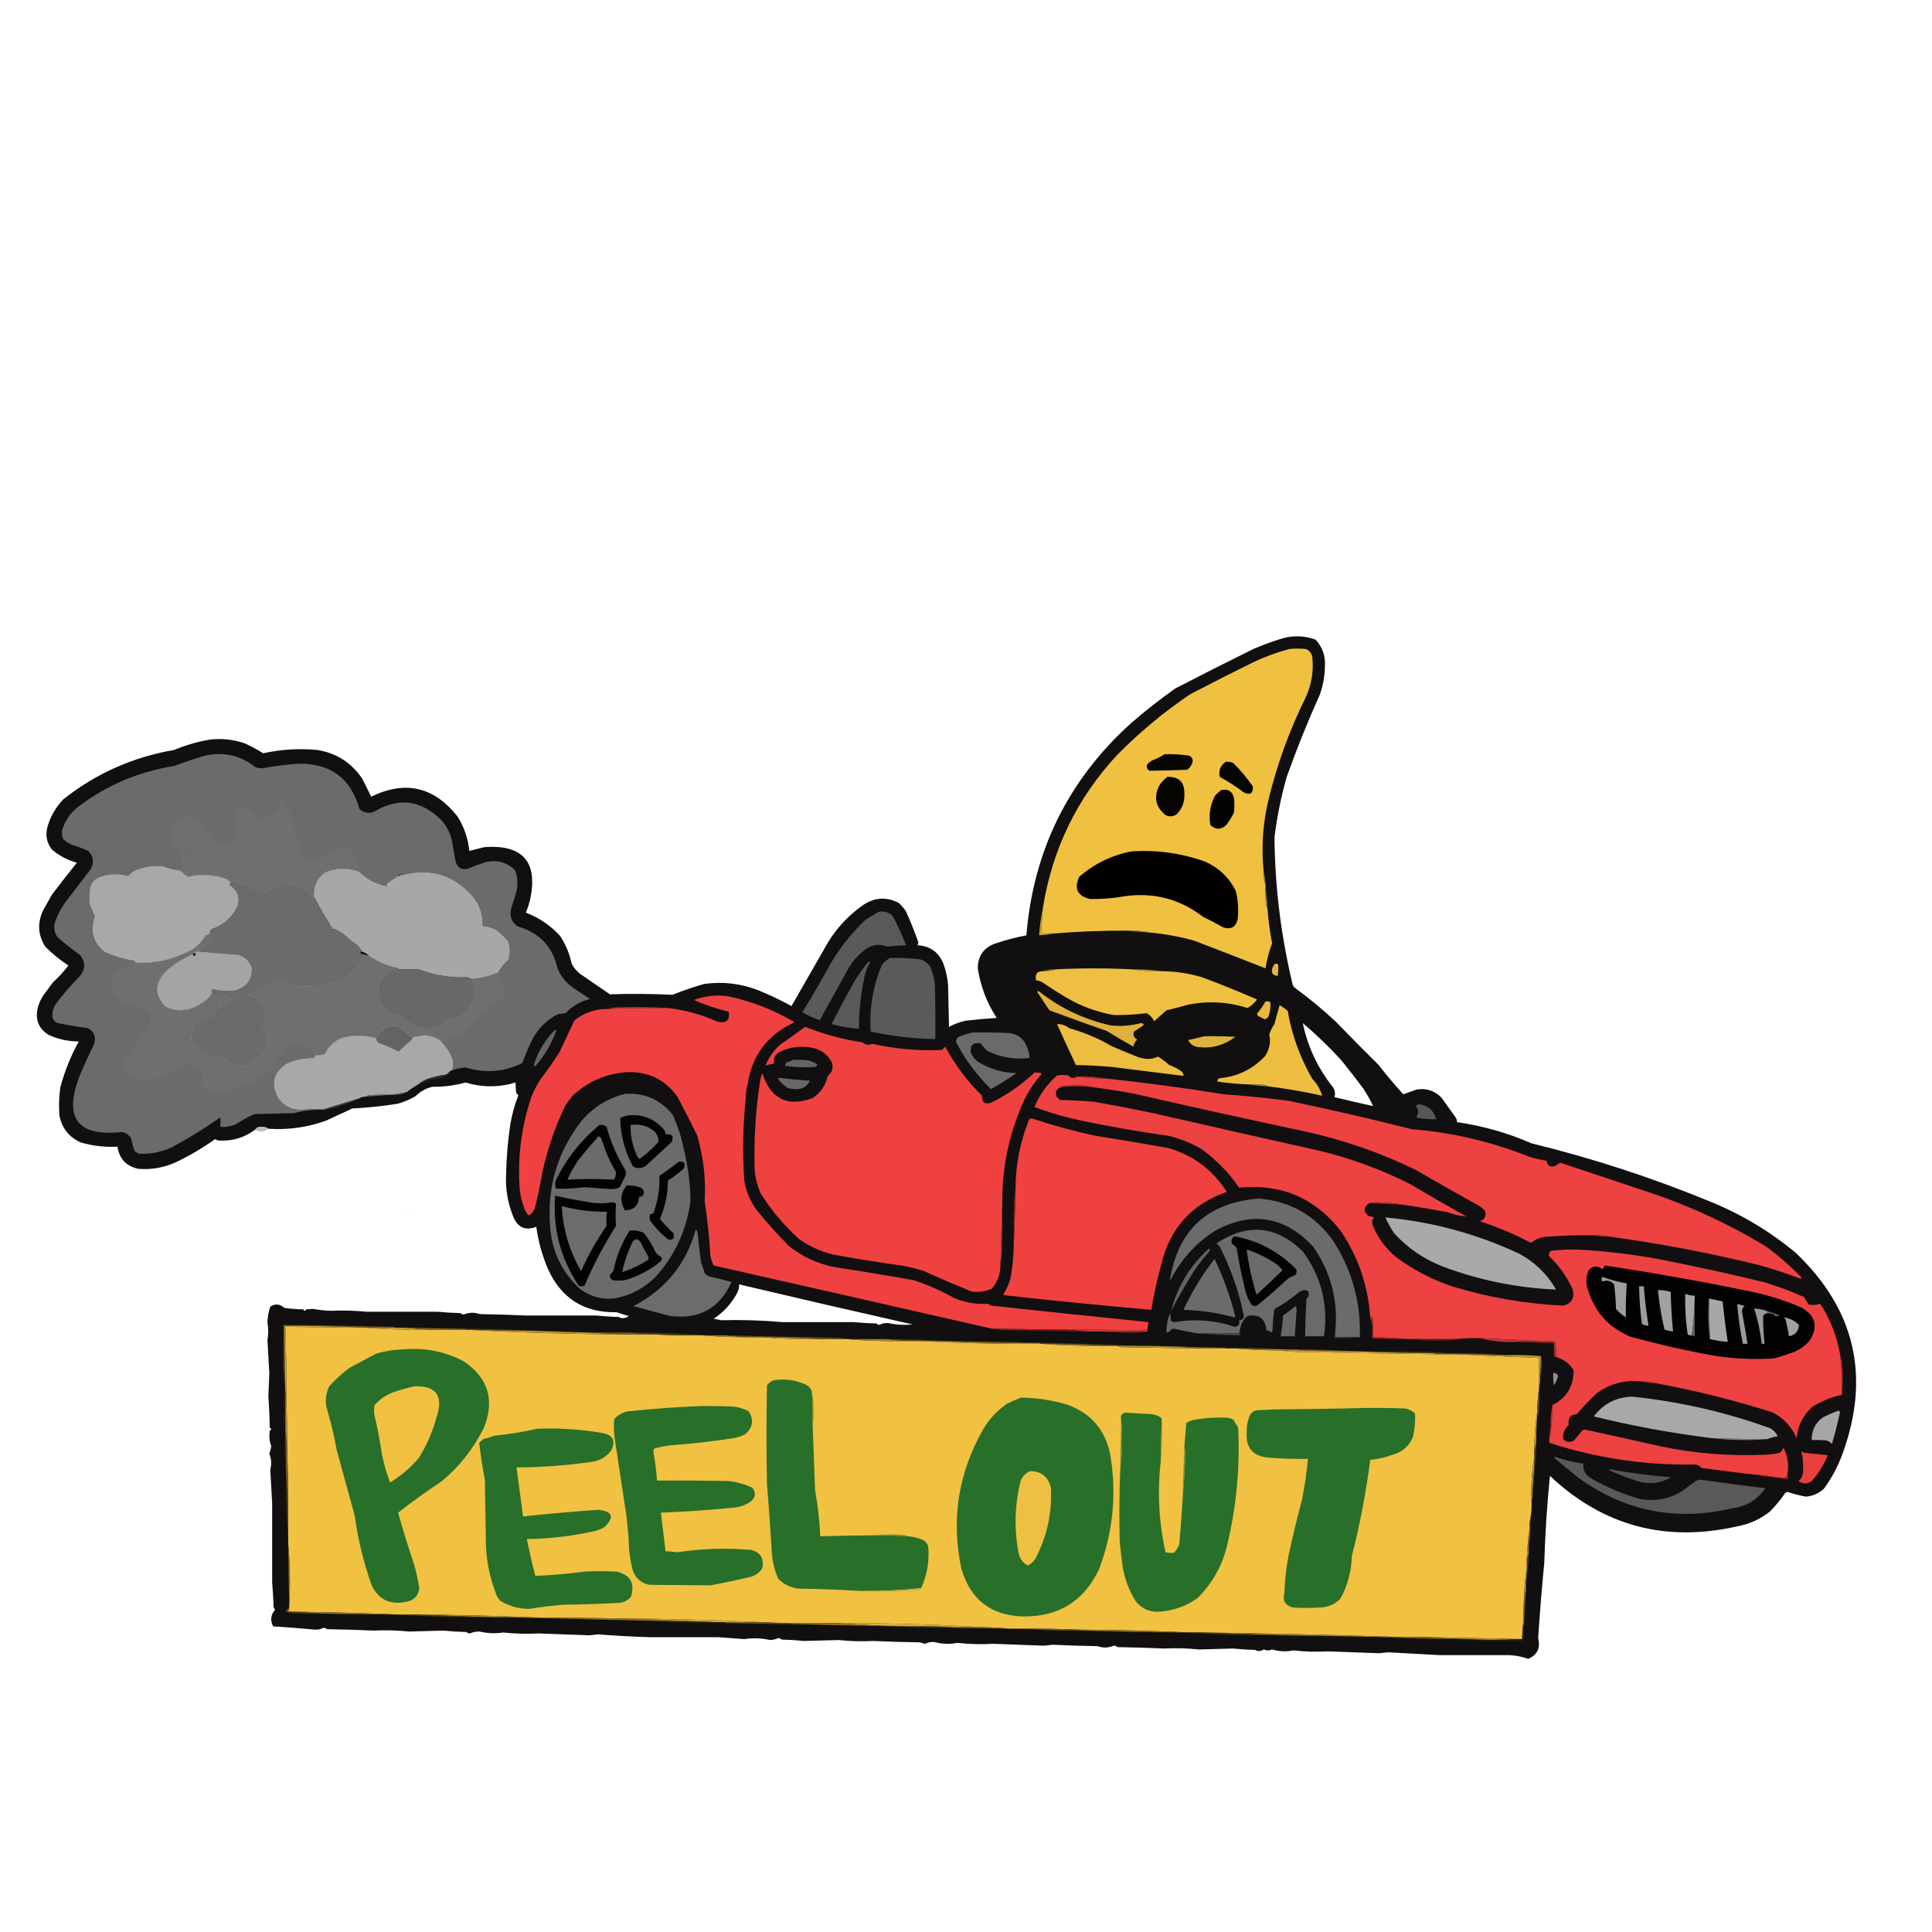 <?xml version="1.0" encoding="UTF-8"?>
<!DOCTYPE svg PUBLIC "-//W3C//DTD SVG 1.1//EN" "http://www.w3.org/Graphics/SVG/1.1/DTD/svg11.dtd">
<svg xmlns="http://www.w3.org/2000/svg" version="1.1" width="2048px" height="2048px" style="shape-rendering:geometricPrecision; text-rendering:geometricPrecision; image-rendering:optimizeQuality; fill-rule:evenodd; clip-rule:evenodd" xmlns:xlink="http://www.w3.org/1999/xlink">
<g><path style="opacity:0.941" fill="#030101" d="M 284.5,1196.5 C 282.538,1194.98 280.205,1194.32 277.5,1194.5C 274.389,1194.01 272.056,1195.01 270.5,1197.5C 258.919,1206.08 245.919,1209.92 231.5,1209C 230.234,1208.69 229.067,1208.19 228,1207.5C 214.948,1216.86 201.115,1225.03 186.5,1232C 173.805,1237.78 160.471,1240.12 146.5,1239C 133.831,1236.16 126.497,1228.33 124.5,1215.5C 111.224,1216.23 98.224,1214.73 85.5,1211C 73.101,1205.37 65.601,1195.87 63,1182.5C 62.169,1172.45 62.502,1162.45 64,1152.5C 68.563,1135.46 75.063,1119.29 83.5,1104C 72.285,1103.97 61.618,1101.64 51.5,1097C 40.905,1090.3 37.072,1080.8 40,1068.5C 41.115,1064.27 42.781,1060.27 45,1056.5C 48.667,1051.5 52.333,1046.5 56,1041.5C 62.025,1035.98 67.525,1029.98 72.5,1023.5C 63.651,1017.66 55.484,1010.99 48,1003.5C 40.082,990.956 39.415,977.956 46,964.5C 48.986,959.199 51.986,953.865 55,948.5C 63.673,936.999 72.507,925.666 81.5,914.5C 71.626,911.813 62.792,907.146 55,900.5C 49.731,893.776 48.064,886.109 50,877.5C 53.232,865.763 59.065,855.596 67.5,847C 101.976,819.828 140.976,802.494 184.5,795C 196.761,789.913 209.427,786.246 222.5,784C 235.156,782.522 247.49,783.856 259.5,788C 266.267,791.133 272.767,794.633 279,798.5C 298.008,794.321 317.174,793.154 336.5,795C 356.872,798.419 372.705,808.586 384,825.5C 387.215,831.93 390.382,838.263 393.5,844.5C 429.585,826.951 460.085,833.951 485,865.5C 492,876.653 496.167,888.82 497.5,902C 502.741,900.706 508.074,899.372 513.5,898C 554.207,895.041 570.374,913.541 562,953.5C 560.801,958.265 559.301,962.931 557.5,967.5C 571.73,972.91 583.897,981.243 594,992.5C 599.746,1001.39 603.746,1011.06 606,1021.5C 608.075,1025.58 610.908,1029.08 614.5,1032C 625.167,1039.33 635.833,1046.67 646.5,1054C 668.67,1053.29 690.836,1053.46 713,1054.5C 723.932,1050.08 735.099,1046.24 746.5,1043C 766.418,1040.24 785.751,1042.57 804.5,1050C 816.412,1054.87 827.912,1060.37 839,1066.5C 852,1043.83 865,1021.17 878,998.5C 887.744,982.755 900.244,969.588 915.5,959C 927.49,951.2 939.823,950.534 952.5,957C 955.372,959.537 957.872,962.37 960,965.5C 965.091,976.441 969.591,987.607 973.5,999C 973.415,1000.11 973.081,1001.11 972.5,1002C 985.849,1002.75 995.016,1009.25 1000,1021.5C 1002.77,1028.93 1004.44,1036.6 1005,1044.5C 1005.33,1059.17 1005.67,1073.83 1006,1088.5C 1011.52,1085.55 1017.35,1083.38 1023.5,1082C 1034.48,1080.76 1045.48,1079.76 1056.5,1079C 1046.04,1062.92 1039.38,1045.42 1036.5,1026.5C 1036.58,1013.17 1042.91,1004.33 1055.5,1000C 1066.18,996.454 1077.02,993.621 1088,991.5C 1095.39,901.884 1132.23,827.051 1198.5,767C 1213.59,753.904 1229.26,741.571 1245.5,730C 1272.94,715.78 1300.6,701.78 1328.5,688C 1338.29,683.77 1348.29,680.104 1358.5,677C 1370.63,673.381 1382.63,673.714 1394.5,678C 1401.68,685.688 1405.01,694.855 1404.5,705.5C 1404.39,716.136 1402.55,726.47 1399,736.5C 1386.16,765.021 1374.49,794.021 1364,823.5C 1358,844.498 1353.67,865.832 1351,887.5C 1351.49,939.876 1357.82,991.542 1370,1042.5C 1370.27,1044.33 1371.11,1045.83 1372.5,1047C 1387.97,1058.31 1402.64,1070.48 1416.5,1083.5C 1431.13,1098.63 1445.96,1113.63 1461,1128.5C 1469.46,1139.29 1478.29,1149.79 1487.5,1160C 1492.06,1158.41 1496.72,1156.74 1501.5,1155C 1511.86,1153.23 1520.7,1156.07 1528,1163.5C 1533,1170.5 1538,1177.5 1543,1184.5C 1544.01,1186.02 1544.51,1187.69 1544.5,1189.5C 1571.85,1193.45 1598.18,1200.95 1623.5,1212C 1688.39,1227.85 1751.73,1248.52 1813.5,1274C 1846.42,1287.45 1876.42,1305.45 1903.5,1328C 1966.58,1388.05 1983.08,1459.21 1953,1541.5C 1948.18,1554.64 1941.68,1566.8 1933.5,1578C 1928.17,1582.99 1921.84,1585.83 1914.5,1586.5C 1907.86,1585.34 1901.36,1583.67 1895,1581.5C 1894.17,1581.83 1893.33,1582.17 1892.5,1582.5C 1887.7,1589.46 1882.37,1595.96 1876.5,1602C 1866.27,1610.28 1854.61,1615.61 1841.5,1618C 1765.33,1635.26 1699.17,1617.43 1643,1564.5C 1639.93,1594.97 1637.93,1625.64 1637,1656.5C 1634.43,1683.15 1632.26,1709.81 1630.5,1736.5C 1633.11,1746.94 1629.61,1754.28 1620,1758.5C 1613.27,1756.03 1606.27,1754.7 1599,1754.5C 1574.67,1754.53 1550.33,1754.53 1526,1754.5C 1507.73,1753.51 1489.56,1752.51 1471.5,1751.5C 1468.33,1751.8 1465.16,1752.13 1462,1752.5C 1443.84,1751.79 1425.67,1751.13 1407.5,1750.5C 1395.28,1751.19 1383.11,1750.86 1371,1749.5C 1363.44,1751.03 1355.94,1750.7 1348.5,1748.5C 1345.5,1749.83 1342.5,1749.83 1339.5,1748.5C 1336.53,1750.57 1333.53,1750.73 1330.5,1749C 1322.63,1748.79 1314.8,1748.29 1307,1747.5C 1295.01,1747.79 1283.01,1748.13 1271,1748.5C 1258.83,1747.21 1246.66,1746.88 1234.5,1747.5C 1217.84,1746.78 1201.18,1746.28 1184.5,1746C 1183.4,1744.98 1182.07,1744.48 1180.5,1744.5C 1174.96,1746.92 1169.3,1747.08 1163.5,1745C 1147.65,1744.76 1131.82,1744.26 1116,1743.5C 1112.84,1743.87 1109.67,1744.2 1106.5,1744.5C 1088.67,1743.83 1070.83,1743.16 1053,1742.5C 1040.27,1743.24 1027.61,1742.9 1015,1741.5C 1011.92,1742.15 1008.75,1742.48 1005.5,1742.5C 1000.14,1742.59 994.975,1741.92 990,1740.5C 986.661,1740.42 983.495,1741.09 980.5,1742.5C 978.803,1742.1 977.137,1741.6 975.5,1741C 958.825,1740.72 942.158,1740.22 925.5,1739.5C 913.329,1740.14 901.162,1739.8 889,1738.5C 876.625,1738.83 864.292,1739.16 852,1739.5C 844.246,1738.68 836.412,1738.18 828.5,1738C 827.57,1737.01 826.404,1736.51 825,1736.5C 822.277,1737.61 819.444,1738.28 816.5,1738.5C 807.376,1736.46 798.209,1736.13 789,1737.5C 779.849,1736.79 770.682,1736.12 761.5,1735.5C 737.331,1735.54 713.165,1735.54 689,1735.5C 670.641,1734.94 652.308,1733.94 634,1732.5C 630.661,1732.77 627.327,1733.11 624,1733.5C 606.335,1732.82 588.669,1732.15 571,1731.5C 558.471,1732.19 545.971,1731.86 533.5,1730.5C 525.143,1731.8 516.809,1731.46 508.5,1729.5C 504.839,1729.43 501.339,1730.09 498,1731.5C 496.596,1731.49 495.43,1730.99 494.5,1730C 486.255,1729.82 478.088,1729.32 470,1728.5C 457.881,1728.86 445.714,1729.19 433.5,1729.5C 421.164,1728.21 408.831,1727.88 396.5,1728.5C 379.842,1727.78 363.175,1727.28 346.5,1727C 345.57,1726.01 344.404,1725.51 343,1725.5C 340.238,1726.94 337.238,1727.61 334,1727.5C 319.182,1726.11 304.349,1724.95 289.5,1724C 286.304,1717.63 286.971,1711.8 291.5,1706.5C 291,1705.5 290.5,1704.5 290,1703.5C 289.777,1694.81 289.277,1686.14 288.5,1677.5C 288.539,1649.46 288.539,1621.46 288.5,1593.5C 287.865,1581.65 287.199,1569.82 286.5,1558C 288.039,1552.15 287.705,1546.48 285.5,1541C 286.461,1538.41 287.128,1535.74 287.5,1533C 285.6,1527.71 285.1,1522.21 286,1516.5C 288,1515.5 288,1514.5 286,1513.5C 285.779,1502.31 285.279,1491.14 284.5,1480C 284.861,1471.81 285.195,1463.65 285.5,1455.5C 284.813,1443.85 284.146,1432.19 283.5,1420.5C 284.624,1414.35 284.624,1408.18 283.5,1402C 283.688,1396.14 284.688,1390.47 286.5,1385C 291.79,1381.69 296.79,1382.19 301.5,1386.5C 308.142,1387.33 314.809,1387.83 321.5,1388C 322.5,1390 323.5,1390 324.5,1388C 327,1387.83 329.5,1387.67 332,1387.5C 338.089,1388.62 344.255,1389.28 350.5,1389.5C 363.133,1388.92 375.8,1389.25 388.5,1390.5C 413.501,1390.52 438.501,1390.52 463.5,1390.5C 471.813,1391.24 480.147,1391.74 488.5,1392C 489.263,1392.94 490.263,1393.44 491.5,1393.5C 497.117,1391.12 502.784,1390.96 508.5,1393C 524.845,1393.24 541.178,1393.74 557.5,1394.5C 582.386,1394.56 607.22,1394.56 632,1394.5C 639.754,1395.32 647.588,1395.82 655.5,1396C 659.334,1398.04 663.001,1397.7 666.5,1395C 662.109,1393.82 657.776,1392.49 653.5,1391C 619.312,1391.66 595.145,1376.5 581,1345.5C 574.808,1331.06 570.641,1316.06 568.5,1300.5C 556.768,1304.86 548.601,1301.2 544,1289.5C 538.229,1275.24 535.729,1260.41 536.5,1245C 536.828,1227.07 538.328,1209.24 541,1191.5C 542.825,1181.03 545.658,1170.86 549.5,1161C 548.299,1160.1 547.465,1158.93 547,1157.5C 546.718,1154 546.551,1150.67 546.5,1147.5C 528.85,1152.83 511.183,1152.83 493.5,1147.5C 482.06,1150.69 470.393,1152.19 458.5,1152C 451.547,1153.62 445.547,1156.95 440.5,1162C 434.543,1165.48 428.209,1168.14 421.5,1170C 405.6,1172.57 389.6,1174.24 373.5,1175C 364.167,1179.33 354.833,1183.67 345.5,1188C 325.784,1195.08 305.45,1197.91 284.5,1196.5 Z M 381.5,924.5 C 368.981,919.706 356.648,919.873 344.5,925C 335.316,931.857 331.649,941.023 333.5,952.5C 315.646,934.817 296.813,933.484 277,948.5C 271.439,944.618 265.606,941.118 259.5,938C 254.637,936.327 249.637,935.494 244.5,935.5C 242.791,933.187 240.457,931.687 237.5,931C 224.993,926.927 212.327,926.427 199.5,929.5C 196.241,927.584 193.241,925.25 190.5,922.5C 193.125,918.179 193.958,913.513 193,908.5C 190.333,904.5 187.667,900.5 185,896.5C 176.76,882.219 180.26,872.052 195.5,866C 204.493,864.911 211.66,868.078 217,875.5C 220.042,880.419 223.209,885.252 226.5,890C 236.486,896.073 244.486,894.073 250.5,884C 250.75,879.675 250.417,875.175 249.5,870.5C 249.845,866.266 251.179,862.432 253.5,859C 255.94,857.697 258.44,856.53 261,855.5C 270.046,870.466 280.712,871.466 293,858.5C 295.248,854.854 296.582,850.854 297,846.5C 301.091,849.603 304.091,853.603 306,858.5C 311.214,872.143 315.214,886.143 318,900.5C 322.19,909.177 329.024,912.343 338.5,910C 343.415,907.425 348.081,904.425 352.5,901C 357.882,896.624 363.548,895.957 369.5,899C 375.252,906.671 379.252,915.171 381.5,924.5 Z M 422.5,928.5 C 418.813,932.189 415.48,936.189 412.5,940.5C 411.817,940.137 411.15,939.804 410.5,939.5C 410.389,938.883 410.056,938.383 409.5,938C 413.449,934.204 417.783,931.037 422.5,928.5 Z M 349.5,980.5 C 351.167,981.5 352.5,982.833 353.5,984.5C 352.167,984.5 350.833,984.5 349.5,984.5C 349.5,983.167 349.5,981.833 349.5,980.5 Z M 222.5,989.5 C 223.754,992.093 225.42,994.427 227.5,996.5C 220.899,999.29 215.232,1003.29 210.5,1008.5C 208.62,1008.23 207.287,1008.9 206.5,1010.5C 205.508,1010.33 204.842,1010.66 204.5,1011.5C 193.623,1016.19 183.79,1022.52 175,1030.5C 163.777,1042.99 163.944,1055.16 175.5,1067C 188.259,1072.94 200.593,1071.94 212.5,1064C 217.286,1061.38 221.286,1057.88 224.5,1053.5C 235.003,1056.43 245.669,1057.27 256.5,1056C 245.162,1058.08 235.996,1063.58 229,1072.5C 227.991,1074.02 227.491,1075.69 227.5,1077.5C 210.58,1077.58 202.413,1085.92 203,1102.5C 207.722,1113.88 216.389,1119.55 229,1119.5C 230.764,1119.46 232.431,1119.12 234,1118.5C 247.324,1133.72 261.324,1134.05 276,1119.5C 284.875,1108.89 285.375,1098.06 277.5,1087C 283.651,1076.57 282.317,1067.24 273.5,1059C 268.479,1056.66 263.146,1055.33 257.5,1055C 271.294,1051.93 283.96,1046.43 295.5,1038.5C 304.471,1043.49 314.137,1045.83 324.5,1045.5C 340.621,1045.84 355.621,1042.01 369.5,1034C 376.967,1028.72 381.967,1021.72 384.5,1013C 383.944,1012.62 383.611,1012.12 383.5,1011.5C 386.167,1012.17 388.833,1012.83 391.5,1013.5C 399.886,1018.86 408.886,1022.86 418.5,1025.5C 418.611,1026.12 418.944,1026.62 419.5,1027C 400.239,1036.03 396.072,1049.53 407,1067.5C 412.725,1072.94 419.559,1076.11 427.5,1077C 436.487,1088.77 448.154,1092.77 462.5,1089C 466.11,1087.06 469.443,1084.72 472.5,1082C 490.462,1078.55 500.795,1067.89 503.5,1050C 503.466,1045.35 502.133,1041.18 499.5,1037.5C 509.593,1036.77 519.259,1034.43 528.5,1030.5C 528.43,1035.36 530.263,1039.36 534,1042.5C 534.679,1045.55 535.512,1048.55 536.5,1051.5C 530.012,1061.73 521.012,1068.57 509.5,1072C 501.998,1085.83 490.998,1095.83 476.5,1102C 473.462,1103.55 470.462,1104.05 467.5,1103.5C 462.193,1099.73 456.193,1097.73 449.5,1097.5C 445.764,1098.08 441.764,1098.74 437.5,1099.5C 433.172,1097.65 429.505,1094.82 426.5,1091C 419.803,1086.42 413.136,1086.42 406.5,1091C 403.969,1094.36 401.302,1097.52 398.5,1100.5C 386.752,1097.1 375.085,1096.94 363.5,1100C 354.636,1103.1 348.302,1108.93 344.5,1117.5C 341.232,1118.49 337.898,1118.82 334.5,1118.5C 329.173,1112.69 322.673,1108.69 315,1106.5C 309.238,1106.75 304.571,1109.08 301,1113.5C 296.523,1123.29 290.023,1131.46 281.5,1138C 269.241,1147.3 255.574,1153.63 240.5,1157C 231.16,1157.94 222.16,1156.61 213.5,1153C 212.69,1149.5 213.024,1146 214.5,1142.5C 212.081,1130.95 205.081,1126.45 193.5,1129C 184.365,1136.4 174.032,1141.4 162.5,1144C 153.231,1145.26 144.231,1144.26 135.5,1141C 129.651,1136.06 128.818,1130.23 133,1123.5C 138.751,1112.08 146.417,1102.08 156,1093.5C 161.716,1085.69 161.216,1078.19 154.5,1071C 146.443,1068.54 138.443,1065.88 130.5,1063C 123.093,1058.61 118.427,1052.27 116.5,1044C 117.441,1037.79 120.441,1032.79 125.5,1029C 131.133,1025.35 137.133,1022.52 143.5,1020.5C 165.262,1021.48 185.595,1016.64 204.5,1006C 209.879,1002.29 214.213,997.621 217.5,992C 219.193,991.153 220.86,990.32 222.5,989.5 Z M 1455.5,1172.5 C 1441.82,1169.5 1428.15,1166.33 1414.5,1163C 1415.71,1159.35 1415.21,1155.85 1413,1152.5C 1396.94,1132.37 1386.27,1109.7 1381,1084.5C 1395.31,1096.65 1408.81,1109.65 1421.5,1123.5C 1429.72,1133.58 1437.72,1143.91 1445.5,1154.5C 1449.36,1160.23 1452.7,1166.23 1455.5,1172.5 Z M 783.5,1361.5 C 844.722,1375.97 906.056,1390.14 967.5,1404C 958.716,1404.81 950.049,1404.31 941.5,1402.5C 938.076,1402.29 934.909,1402.96 932,1404.5C 930.941,1404.37 930.108,1403.87 929.5,1403C 921.147,1402.74 912.813,1402.24 904.5,1401.5C 879.5,1401.53 854.5,1401.53 829.5,1401.5C 807.668,1399.58 785.834,1398.91 764,1399.5C 761.536,1398.84 759.036,1398.34 756.5,1398C 767.48,1390.69 775.98,1381.19 782,1369.5C 783.079,1366.94 783.579,1364.27 783.5,1361.5 Z"/></g>
<g><path style="opacity:1" fill="#f0c041" d="M 1339.5,923.5 C 1339.44,928.731 1340.11,933.731 1341.5,938.5C 1341.5,939.833 1341.5,941.167 1341.5,942.5C 1341.33,948.176 1341.5,953.843 1342,959.5C 1342.23,960.737 1342.73,961.737 1343.5,962.5C 1344.47,975.084 1346.14,987.584 1348.5,1000C 1345.23,1008.52 1342.89,1017.36 1341.5,1026.5C 1316.28,1016.59 1290.94,1006.75 1265.5,997C 1250.08,992.781 1234.42,989.948 1218.5,988.5C 1210.4,986.769 1202.07,986.102 1193.5,986.5C 1168.12,986.489 1142.79,987.489 1117.5,989.5C 1112.83,989.5 1108.17,989.5 1103.5,989.5C 1104.17,980.5 1104.83,971.5 1105.5,962.5C 1115.4,900.368 1141.57,846.368 1184,800.5C 1207.79,776.362 1233.62,754.862 1261.5,736C 1283.68,724.411 1306.01,713.078 1328.5,702C 1340.74,696.214 1353.41,691.548 1366.5,688C 1372.5,687.333 1378.5,687.333 1384.5,688C 1387.73,689.563 1389.9,692.063 1391,695.5C 1392.78,710.826 1390.45,725.493 1384,739.5C 1366.43,774.97 1353.1,811.97 1344,850.5C 1338.54,874.577 1337.04,898.91 1339.5,923.5 Z"/></g>
<g><path style="opacity:0.981" fill="#6d6d6d" d="M 479.5,1134.5 C 480.923,1129.79 480.756,1125.13 479,1120.5C 476.094,1114.11 472.26,1108.45 467.5,1103.5C 470.462,1104.05 473.462,1103.55 476.5,1102C 490.998,1095.83 501.998,1085.83 509.5,1072C 521.012,1068.57 530.012,1061.73 536.5,1051.5C 535.512,1048.55 534.679,1045.55 534,1042.5C 530.263,1039.36 528.43,1035.36 528.5,1030.5C 531.028,1025.46 534.528,1021.13 539,1017.5C 540.947,1011.15 540.947,1004.82 539,998.5C 535.36,993.772 531.194,989.605 526.5,986C 521.817,983.383 516.817,981.883 511.5,981.5C 512.152,970.807 509.319,961.14 503,952.5C 482.937,927.868 457.437,919.535 426.5,927.5C 426.167,926.167 425.833,926.167 425.5,927.5C 425.167,927.5 424.833,927.5 424.5,927.5C 423.508,927.328 422.842,927.662 422.5,928.5C 417.783,931.037 413.449,934.204 409.5,938C 410.056,938.383 410.389,938.883 410.5,939.5C 399.274,937.388 389.608,932.388 381.5,924.5C 379.252,915.171 375.252,906.671 369.5,899C 363.548,895.957 357.882,896.624 352.5,901C 348.081,904.425 343.415,907.425 338.5,910C 329.024,912.343 322.19,909.177 318,900.5C 315.214,886.143 311.214,872.143 306,858.5C 304.091,853.603 301.091,849.603 297,846.5C 296.582,850.854 295.248,854.854 293,858.5C 280.712,871.466 270.046,870.466 261,855.5C 258.44,856.53 255.94,857.697 253.5,859C 251.179,862.432 249.845,866.266 249.5,870.5C 250.417,875.175 250.75,879.675 250.5,884C 244.486,894.073 236.486,896.073 226.5,890C 223.209,885.252 220.042,880.419 217,875.5C 211.66,868.078 204.493,864.911 195.5,866C 180.26,872.052 176.76,882.219 185,896.5C 187.667,900.5 190.333,904.5 193,908.5C 193.958,913.513 193.125,918.179 190.5,922.5C 184.274,921.925 178.274,920.425 172.5,918C 162.892,917.254 153.559,918.587 144.5,922C 141.102,923.556 138.102,925.723 135.5,928.5C 125.017,925.527 114.684,926.027 104.5,930C 98.5,932.996 95.334,937.829 95,944.5C 94.333,949.167 94.333,953.833 95,958.5C 96.623,962.945 98.457,967.279 100.5,971.5C 95.121,986.387 98.454,998.887 110.5,1009C 120.707,1013.68 131.374,1016.85 142.5,1018.5C 142.863,1019.18 143.196,1019.85 143.5,1020.5C 137.133,1022.52 131.133,1025.35 125.5,1029C 120.441,1032.79 117.441,1037.79 116.5,1044C 118.427,1052.27 123.093,1058.61 130.5,1063C 138.443,1065.88 146.443,1068.54 154.5,1071C 161.216,1078.19 161.716,1085.69 156,1093.5C 146.417,1102.08 138.751,1112.08 133,1123.5C 128.818,1130.23 129.651,1136.06 135.5,1141C 144.231,1144.26 153.231,1145.26 162.5,1144C 174.032,1141.4 184.365,1136.4 193.5,1129C 205.081,1126.45 212.081,1130.95 214.5,1142.5C 213.024,1146 212.69,1149.5 213.5,1153C 222.16,1156.61 231.16,1157.94 240.5,1157C 255.574,1153.63 269.241,1147.3 281.5,1138C 290.023,1131.46 296.523,1123.29 301,1113.5C 304.571,1109.08 309.238,1106.75 315,1106.5C 322.673,1108.69 329.173,1112.69 334.5,1118.5C 333.596,1119.21 333.263,1120.21 333.5,1121.5C 323.425,1121.25 313.758,1123.08 304.5,1127C 289.561,1136.48 286.395,1148.98 295,1164.5C 300.947,1172.39 308.78,1176.39 318.5,1176.5C 327.154,1175.8 335.821,1175.46 344.5,1175.5C 344.5,1175.83 344.5,1176.17 344.5,1176.5C 333.317,1175.97 322.317,1177.14 311.5,1180C 297.5,1180.33 283.5,1180.67 269.5,1181C 262.599,1184.23 255.933,1187.9 249.5,1192C 244.37,1194.08 239.037,1194.91 233.5,1194.5C 233.823,1191.04 233.823,1187.7 233.5,1184.5C 217.17,1196 200.17,1206.5 182.5,1216C 171.398,1221.24 159.731,1223.57 147.5,1223C 145.919,1222.29 144.419,1221.46 143,1220.5C 141.118,1216.01 139.785,1211.34 139,1206.5C 136.635,1203.13 133.468,1200.96 129.5,1200C 82.478,1205.1 67.312,1185.6 84,1141.5C 88.612,1130.33 93.612,1119.33 99,1108.5C 102.428,1100.6 100.595,1094.44 93.5,1090C 83.446,1088.6 73.446,1086.93 63.5,1085C 57.83,1084 55.164,1080.67 55.5,1075C 55.656,1071.18 56.822,1067.68 59,1064.5C 66.585,1054.24 74.919,1044.58 84,1035.5C 90.619,1027.93 90.952,1020.26 85,1012.5C 76.712,1006.55 68.712,1000.21 61,993.5C 57.826,988.94 56.826,983.94 58,978.5C 60.695,970.109 64.695,962.442 70,955.5C 78.667,944.167 87.333,932.833 96,921.5C 100.048,914.247 99.215,907.747 93.5,902C 88.322,899.607 82.988,897.607 77.5,896C 73.581,894.46 70.081,892.293 67,889.5C 65.517,886.298 65.183,882.964 66,879.5C 69.366,868.923 75.532,860.423 84.5,854C 114.312,831.834 147.645,817.834 184.5,812C 195.374,807.931 206.374,804.264 217.5,801C 237.095,796.718 254.762,800.718 270.5,813C 272.744,813.906 275.077,814.406 277.5,814.5C 290.743,812.084 304.077,810.418 317.5,809.5C 350.853,809.422 372.02,825.422 381,857.5C 385.091,861.305 389.924,862.472 395.5,861C 421.952,844.828 446.119,847.661 468,869.5C 473.38,875.562 477.047,882.562 479,890.5C 480.226,898.19 481.559,905.857 483,913.5C 484.948,919.723 489.115,922.223 495.5,921C 501.725,918.388 508.058,916.055 514.5,914C 526.694,911.07 537.194,913.903 546,922.5C 548.967,930.338 549.3,938.338 547,946.5C 545.459,951.872 543.792,957.206 542,962.5C 539.81,970.496 541.977,976.996 548.5,982C 571.573,988.405 585.739,1003.24 591,1026.5C 594.482,1034.97 599.982,1041.8 607.5,1047C 613.5,1051 619.5,1055 625.5,1059C 615.295,1061.43 606.628,1066.43 599.5,1074C 596.833,1074.33 594.167,1074.67 591.5,1075C 580.156,1080.82 571.323,1089.32 565,1100.5C 560.74,1109.18 556.906,1118.02 553.5,1127C 534.148,1136.46 514.148,1137.96 493.5,1131.5C 488.687,1132 484.02,1133 479.5,1134.5 Z M 381.5,924.5 C 368.981,919.706 356.648,919.873 344.5,925C 335.316,931.857 331.649,941.023 333.5,952.5C 315.646,934.817 296.813,933.484 277,948.5C 271.439,944.618 265.606,941.118 259.5,938C 254.637,936.327 249.637,935.494 244.5,935.5C 242.791,933.187 240.457,931.687 237.5,931C 224.993,926.927 212.327,926.427 199.5,929.5C 196.241,927.584 193.241,925.25 190.5,922.5C 193.125,918.179 193.958,913.513 193,908.5C 190.333,904.5 187.667,900.5 185,896.5C 176.76,882.219 180.26,872.052 195.5,866C 204.493,864.911 211.66,868.078 217,875.5C 220.042,880.419 223.209,885.252 226.5,890C 236.486,896.073 244.486,894.073 250.5,884C 250.75,879.675 250.417,875.175 249.5,870.5C 249.845,866.266 251.179,862.432 253.5,859C 255.94,857.697 258.44,856.53 261,855.5C 270.046,870.466 280.712,871.466 293,858.5C 295.248,854.854 296.582,850.854 297,846.5C 301.091,849.603 304.091,853.603 306,858.5C 311.214,872.143 315.214,886.143 318,900.5C 322.19,909.177 329.024,912.343 338.5,910C 343.415,907.425 348.081,904.425 352.5,901C 357.882,896.624 363.548,895.957 369.5,899C 375.252,906.671 379.252,915.171 381.5,924.5 Z M 422.5,928.5 C 418.813,932.189 415.48,936.189 412.5,940.5C 411.817,940.137 411.15,939.804 410.5,939.5C 410.389,938.883 410.056,938.383 409.5,938C 413.449,934.204 417.783,931.037 422.5,928.5 Z M 349.5,980.5 C 351.167,981.5 352.5,982.833 353.5,984.5C 352.167,984.5 350.833,984.5 349.5,984.5C 349.5,983.167 349.5,981.833 349.5,980.5 Z M 222.5,989.5 C 223.754,992.093 225.42,994.427 227.5,996.5C 220.899,999.29 215.232,1003.29 210.5,1008.5C 208.62,1008.23 207.287,1008.9 206.5,1010.5C 205.508,1010.33 204.842,1010.66 204.5,1011.5C 193.623,1016.19 183.79,1022.52 175,1030.5C 163.777,1042.99 163.944,1055.16 175.5,1067C 188.259,1072.94 200.593,1071.94 212.5,1064C 217.286,1061.38 221.286,1057.88 224.5,1053.5C 235.003,1056.43 245.669,1057.27 256.5,1056C 245.162,1058.08 235.996,1063.58 229,1072.5C 227.991,1074.02 227.491,1075.69 227.5,1077.5C 210.58,1077.58 202.413,1085.92 203,1102.5C 207.722,1113.88 216.389,1119.55 229,1119.5C 230.764,1119.46 232.431,1119.12 234,1118.5C 247.324,1133.72 261.324,1134.05 276,1119.5C 284.875,1108.89 285.375,1098.06 277.5,1087C 283.651,1076.57 282.317,1067.24 273.5,1059C 268.479,1056.66 263.146,1055.33 257.5,1055C 271.294,1051.93 283.96,1046.43 295.5,1038.5C 304.471,1043.49 314.137,1045.83 324.5,1045.5C 340.621,1045.84 355.621,1042.01 369.5,1034C 376.967,1028.72 381.967,1021.72 384.5,1013C 383.944,1012.62 383.611,1012.12 383.5,1011.5C 386.167,1012.17 388.833,1012.83 391.5,1013.5C 399.886,1018.86 408.886,1022.86 418.5,1025.5C 418.611,1026.12 418.944,1026.62 419.5,1027C 400.239,1036.03 396.072,1049.53 407,1067.5C 412.725,1072.94 419.559,1076.11 427.5,1077C 436.487,1088.77 448.154,1092.77 462.5,1089C 466.11,1087.06 469.443,1084.72 472.5,1082C 490.462,1078.55 500.795,1067.89 503.5,1050C 503.466,1045.35 502.133,1041.18 499.5,1037.5C 509.593,1036.77 519.259,1034.43 528.5,1030.5C 528.43,1035.36 530.263,1039.36 534,1042.5C 534.679,1045.55 535.512,1048.55 536.5,1051.5C 530.012,1061.73 521.012,1068.57 509.5,1072C 501.998,1085.83 490.998,1095.83 476.5,1102C 473.462,1103.55 470.462,1104.05 467.5,1103.5C 462.193,1099.73 456.193,1097.73 449.5,1097.5C 445.764,1098.08 441.764,1098.74 437.5,1099.5C 433.172,1097.65 429.505,1094.82 426.5,1091C 419.803,1086.42 413.136,1086.42 406.5,1091C 403.969,1094.36 401.302,1097.52 398.5,1100.5C 386.752,1097.1 375.085,1096.94 363.5,1100C 354.636,1103.1 348.302,1108.93 344.5,1117.5C 341.232,1118.49 337.898,1118.82 334.5,1118.5C 329.173,1112.69 322.673,1108.69 315,1106.5C 309.238,1106.75 304.571,1109.08 301,1113.5C 296.523,1123.29 290.023,1131.46 281.5,1138C 269.241,1147.3 255.574,1153.63 240.5,1157C 231.16,1157.94 222.16,1156.61 213.5,1153C 212.69,1149.5 213.024,1146 214.5,1142.5C 212.081,1130.95 205.081,1126.45 193.5,1129C 184.365,1136.4 174.032,1141.4 162.5,1144C 153.231,1145.26 144.231,1144.26 135.5,1141C 129.651,1136.06 128.818,1130.23 133,1123.5C 138.751,1112.08 146.417,1102.08 156,1093.5C 161.716,1085.69 161.216,1078.19 154.5,1071C 146.443,1068.54 138.443,1065.88 130.5,1063C 123.093,1058.61 118.427,1052.27 116.5,1044C 117.441,1037.79 120.441,1032.79 125.5,1029C 131.133,1025.35 137.133,1022.52 143.5,1020.5C 165.262,1021.48 185.595,1016.64 204.5,1006C 209.879,1002.29 214.213,997.621 217.5,992C 219.193,991.153 220.86,990.32 222.5,989.5 Z"/></g>
<g><path style="opacity:1" fill="#070501" d="M 1234.5,799.5 C 1243.21,799.248 1251.88,799.748 1260.5,801C 1263.69,802.544 1264.86,805.044 1264,808.5C 1262.94,811.562 1261.11,814.062 1258.5,816C 1245.15,816.527 1231.82,816.861 1218.5,817C 1215.91,815.475 1215.08,813.308 1216,810.5C 1217.56,808.641 1219.39,807.141 1221.5,806C 1226.17,804.33 1230.51,802.163 1234.5,799.5 Z"/></g>
<g><path style="opacity:1" fill="#070501" d="M 1299.5,807.5 C 1302.32,807.248 1304.99,807.748 1307.5,809C 1315.09,816.582 1321.92,824.748 1328,833.5C 1328.63,840.947 1325.46,843.113 1318.5,840C 1310.43,833.877 1301.93,828.377 1293,823.5C 1291.61,816.631 1293.77,811.297 1299.5,807.5 Z"/></g>
<g><path style="opacity:0.999" fill="#060401" d="M 1237.5,823.5 C 1249.95,823.118 1255.95,829.285 1255.5,842C 1255.78,850.18 1253.11,857.18 1247.5,863C 1243.67,865.753 1239.67,866.086 1235.5,864C 1224.88,855.318 1222.71,844.818 1229,832.5C 1231.36,828.973 1234.2,825.973 1237.5,823.5 Z"/></g>
<g><path style="opacity:1" fill="#040301" d="M 1294.5,837.5 C 1301.62,835.972 1306.12,838.639 1308,845.5C 1308.67,850.833 1308.67,856.167 1308,861.5C 1305.76,866.077 1303.09,870.411 1300,874.5C 1294.26,879.756 1288.59,879.756 1283,874.5C 1281.18,863.542 1282.84,853.209 1288,843.5C 1290.06,841.266 1292.23,839.266 1294.5,837.5 Z"/></g>
<g><path style="opacity:0.054" fill="#000000" d="M 197.5,898.5 C 200.016,898.755 202.35,899.589 204.5,901C 203.975,901.692 203.308,902.192 202.5,902.5C 200.581,901.388 198.914,900.054 197.5,898.5 Z"/></g>
<g><path style="opacity:1" fill="#020100" d="M 1199.5,902.5 C 1225.93,900.783 1251.59,904.283 1276.5,913C 1291.55,919.385 1302.72,929.885 1310,944.5C 1312.42,954.357 1313.08,964.357 1312,974.5C 1309.94,982.877 1304.77,985.711 1296.5,983C 1289.66,979.078 1282.66,975.412 1275.5,972C 1251.05,953.081 1223.38,945.747 1192.5,950C 1180.24,952.177 1167.91,953.177 1155.5,953C 1142.14,949.782 1138.31,941.949 1144,929.5C 1160.15,915.505 1178.65,906.505 1199.5,902.5 Z"/></g>
<g><path style="opacity:0.983" fill="#ababab" d="M 190.5,922.5 C 193.241,925.25 196.241,927.584 199.5,929.5C 212.327,926.427 224.993,926.927 237.5,931C 240.457,931.687 242.791,933.187 244.5,935.5C 243.697,936.423 243.53,937.423 244,938.5C 252.067,943.764 254.734,951.097 252,960.5C 246.334,972.494 237.167,980.661 224.5,985C 222.963,986.11 222.297,987.61 222.5,989.5C 220.86,990.32 219.193,991.153 217.5,992C 214.213,997.621 209.879,1002.29 204.5,1006C 185.595,1016.64 165.262,1021.48 143.5,1020.5C 143.196,1019.85 142.863,1019.18 142.5,1018.5C 131.374,1016.85 120.707,1013.68 110.5,1009C 98.454,998.887 95.121,986.387 100.5,971.5C 98.457,967.279 96.623,962.945 95,958.5C 94.333,953.833 94.333,949.167 95,944.5C 95.334,937.829 98.5,932.996 104.5,930C 114.684,926.027 125.017,925.527 135.5,928.5C 138.102,925.723 141.102,923.556 144.5,922C 153.559,918.587 162.892,917.254 172.5,918C 178.274,920.425 184.274,921.925 190.5,922.5 Z"/></g>
<g><path style="opacity:0.977" fill="#ababab" d="M 381.5,924.5 C 389.608,932.388 399.274,937.388 410.5,939.5C 411.15,939.804 411.817,940.137 412.5,940.5C 415.48,936.189 418.813,932.189 422.5,928.5C 423.492,928.672 424.158,928.338 424.5,927.5C 424.833,927.5 425.167,927.5 425.5,927.5C 425.833,927.5 426.167,927.5 426.5,927.5C 457.437,919.535 482.937,927.868 503,952.5C 509.319,961.14 512.152,970.807 511.5,981.5C 516.817,981.883 521.817,983.383 526.5,986C 531.194,989.605 535.36,993.772 539,998.5C 540.947,1004.82 540.947,1011.15 539,1017.5C 534.528,1021.13 531.028,1025.46 528.5,1030.5C 519.259,1034.43 509.593,1036.77 499.5,1037.5C 498.391,1036.71 497.058,1036.21 495.5,1036C 477.535,1036.69 460.201,1033.86 443.5,1027.5C 436.617,1027.56 429.784,1027.56 423,1027.5C 421.67,1026.42 420.17,1025.75 418.5,1025.5C 408.886,1022.86 399.886,1018.86 391.5,1013.5C 389.206,1011.35 386.54,1009.68 383.5,1008.5C 382.094,1005.59 380.094,1003.09 377.5,1001C 373.802,998.814 370.468,996.147 367.5,993C 363.244,989.377 358.577,986.544 353.5,984.5C 352.5,982.833 351.167,981.5 349.5,980.5C 349.5,980.167 349.5,979.833 349.5,979.5C 343.809,970.727 338.809,962.061 334.5,953.5C 334.5,952.833 334.167,952.5 333.5,952.5C 331.649,941.023 335.316,931.857 344.5,925C 356.648,919.873 368.981,919.706 381.5,924.5 Z M 422.5,928.5 C 418.813,932.189 415.48,936.189 412.5,940.5C 411.817,940.137 411.15,939.804 410.5,939.5C 410.389,938.883 410.056,938.383 409.5,938C 413.449,934.204 417.783,931.037 422.5,928.5 Z"/></g>
<g><path style="opacity:0.96" fill="#6e6e6e" d="M 244.5,935.5 C 249.637,935.494 254.637,936.327 259.5,938C 265.606,941.118 271.439,944.618 277,948.5C 296.813,933.484 315.646,934.817 333.5,952.5C 334.167,952.5 334.5,952.833 334.5,953.5C 338.809,962.061 343.809,970.727 349.5,979.5C 348.167,979.833 348.167,980.167 349.5,980.5C 349.5,981.833 349.5,983.167 349.5,984.5C 350.833,984.5 352.167,984.5 353.5,984.5C 358.577,986.544 363.244,989.377 367.5,993C 370.468,996.147 373.802,998.814 377.5,1001C 380.094,1003.09 382.094,1005.59 383.5,1008.5C 383.082,1009.22 382.416,1009.72 381.5,1010C 382.416,1010.28 383.082,1010.78 383.5,1011.5C 383.611,1012.12 383.944,1012.62 384.5,1013C 381.967,1021.72 376.967,1028.72 369.5,1034C 355.621,1042.01 340.621,1045.84 324.5,1045.5C 314.137,1045.83 304.471,1043.49 295.5,1038.5C 283.96,1046.43 271.294,1051.93 257.5,1055C 263.146,1055.33 268.479,1056.66 273.5,1059C 282.317,1067.24 283.651,1076.57 277.5,1087C 285.375,1098.06 284.875,1108.89 276,1119.5C 261.324,1134.05 247.324,1133.72 234,1118.5C 232.431,1119.12 230.764,1119.46 229,1119.5C 216.389,1119.55 207.722,1113.88 203,1102.5C 202.413,1085.92 210.58,1077.58 227.5,1077.5C 227.491,1075.69 227.991,1074.02 229,1072.5C 235.996,1063.58 245.162,1058.08 256.5,1056C 245.669,1057.27 235.003,1056.43 224.5,1053.5C 224.5,1051.83 224.5,1050.17 224.5,1048.5C 232.725,1050.32 241.059,1050.82 249.5,1050C 261.903,1046.32 267.737,1038.15 267,1025.5C 264.377,1018.61 259.544,1014.11 252.5,1012C 238.465,1011.08 224.465,1009.91 210.5,1008.5C 215.232,1003.29 220.899,999.29 227.5,996.5C 225.42,994.427 223.754,992.093 222.5,989.5C 222.297,987.61 222.963,986.11 224.5,985C 237.167,980.661 246.334,972.494 252,960.5C 254.734,951.097 252.067,943.764 244,938.5C 243.53,937.423 243.697,936.423 244.5,935.5 Z"/></g>
<g><path style="opacity:1" fill="#886d25" d="M 1339.5,923.5 C 1340.89,928.269 1341.56,933.269 1341.5,938.5C 1340.11,933.731 1339.44,928.731 1339.5,923.5 Z"/></g>
<g><path style="opacity:1" fill="#a9872e" d="M 1341.5,942.5 C 1342.6,948.979 1343.26,955.646 1343.5,962.5C 1342.73,961.737 1342.23,960.737 1342,959.5C 1341.5,953.843 1341.33,948.176 1341.5,942.5 Z"/></g>
<g><path style="opacity:1" fill="#5a5a5a" d="M 931.5,966.5 C 937.001,965.64 941.834,966.973 946,970.5C 951.509,980.686 956.343,991.186 960.5,1002C 953.804,1002.24 947.138,1002.74 940.5,1003.5C 933.271,1000.56 926.271,1001.06 919.5,1005C 911.535,1010.42 905.035,1017.25 900,1025.5C 889.667,1044.17 879.333,1062.83 869,1081.5C 862.562,1079.24 856.396,1076.41 850.5,1073C 859.378,1058.75 867.878,1044.25 876,1029.5C 886.8,1009.09 900.634,990.92 917.5,975C 922.064,971.89 926.731,969.056 931.5,966.5 Z"/></g>
<g><path style="opacity:1" fill="#c29c35" d="M 1105.5,962.5 C 1104.83,971.5 1104.17,980.5 1103.5,989.5C 1108.17,989.5 1112.83,989.5 1117.5,989.5C 1112.34,990.458 1107.01,991.125 1101.5,991.5C 1102.1,981.601 1103.43,971.934 1105.5,962.5 Z"/></g>
<g><path style="opacity:1" fill="#9f7f2b" d="M 1193.5,986.5 C 1202.07,986.102 1210.4,986.769 1218.5,988.5C 1209.99,988.14 1201.66,987.473 1193.5,986.5 Z"/></g>
<g><path style="opacity:0.124" fill="#0f0f0f" d="M 383.5,1008.5 C 386.54,1009.68 389.206,1011.35 391.5,1013.5C 388.833,1012.83 386.167,1012.17 383.5,1011.5C 383.082,1010.78 382.416,1010.28 381.5,1010C 382.416,1009.72 383.082,1009.22 383.5,1008.5 Z"/></g>
<g><path style="opacity:0.952" fill="#ababab" d="M 210.5,1008.5 C 224.465,1009.91 238.465,1011.08 252.5,1012C 259.544,1014.11 264.377,1018.61 267,1025.5C 267.737,1038.15 261.903,1046.32 249.5,1050C 241.059,1050.82 232.725,1050.32 224.5,1048.5C 224.5,1050.17 224.5,1051.83 224.5,1053.5C 221.286,1057.88 217.286,1061.38 212.5,1064C 200.593,1071.94 188.259,1072.94 175.5,1067C 163.944,1055.16 163.777,1042.99 175,1030.5C 183.79,1022.52 193.623,1016.19 204.5,1011.5C 205.216,1014.01 206.216,1014.01 207.5,1011.5C 207.376,1010.89 207.043,1010.56 206.5,1010.5C 207.287,1008.9 208.62,1008.23 210.5,1008.5 Z"/></g>
<g><path style="opacity:0.835" fill="#1f1f1f" d="M 206.5,1010.5 C 207.043,1010.56 207.376,1010.89 207.5,1011.5C 206.216,1014.01 205.216,1014.01 204.5,1011.5C 204.842,1010.66 205.508,1010.33 206.5,1010.5 Z"/></g>
<g><path style="opacity:1" fill="#5a5a5a" d="M 943.5,1015.5 C 954.211,1015.19 964.878,1015.69 975.5,1017C 979.837,1018.34 983.337,1020.84 986,1024.5C 988.679,1030.56 990.345,1036.89 991,1043.5C 991.5,1062.83 991.667,1082.16 991.5,1101.5C 968.371,1101.09 945.538,1098.42 923,1093.5C 921.371,1068.85 925.371,1045.19 935,1022.5C 937.441,1019.55 940.275,1017.21 943.5,1015.5 Z"/></g>
<g><path style="opacity:1" fill="#595959" d="M 920.5,1019.5 C 921.239,1019.37 921.906,1019.54 922.5,1020C 919.152,1025.38 916.985,1031.21 916,1037.5C 912.371,1055 910.538,1072.67 910.5,1090.5C 900.642,1089.95 890.975,1088.29 881.5,1085.5C 889.034,1070.77 896.867,1056.1 905,1041.5C 909.608,1033.73 914.775,1026.4 920.5,1019.5 Z"/></g>
<g><path style="opacity:1" fill="#e1b43d" d="M 1351.5,1021.5 C 1352.82,1021.33 1353.99,1021.66 1355,1022.5C 1355.17,1026.49 1355,1030.49 1354.5,1034.5C 1348.85,1034.06 1347.01,1031.06 1349,1025.5C 1349.66,1024.02 1350.5,1022.68 1351.5,1021.5 Z"/></g>
<g><path style="opacity:0.946" fill="#6d6d6d" d="M 418.5,1025.5 C 420.17,1025.75 421.67,1026.42 423,1027.5C 429.784,1027.56 436.617,1027.56 443.5,1027.5C 460.201,1033.86 477.535,1036.69 495.5,1036C 497.058,1036.21 498.391,1036.71 499.5,1037.5C 502.133,1041.18 503.466,1045.35 503.5,1050C 500.795,1067.89 490.462,1078.55 472.5,1082C 469.443,1084.72 466.11,1087.06 462.5,1089C 448.154,1092.77 436.487,1088.77 427.5,1077C 419.559,1076.11 412.725,1072.94 407,1067.5C 396.072,1049.53 400.239,1036.03 419.5,1027C 418.944,1026.62 418.611,1026.12 418.5,1025.5 Z"/></g>
<g><path style="opacity:1" fill="#eebf41" d="M 1199.5,1027.5 C 1210.29,1029.16 1221.29,1029.83 1232.5,1029.5C 1246.8,1029.76 1260.8,1031.92 1274.5,1036C 1294.07,1043.35 1313.4,1051.19 1332.5,1059.5C 1329.76,1063.24 1326.43,1066.24 1322.5,1068.5C 1301.82,1062 1280.82,1060.83 1259.5,1065C 1251.86,1067.22 1244.19,1069.22 1236.5,1071C 1232.25,1074.81 1227.91,1078.65 1223.5,1082.5C 1221.69,1078.86 1219.03,1076.03 1215.5,1074C 1203.91,1075.47 1192.24,1076.14 1180.5,1076C 1162.36,1072.76 1145.36,1066.43 1129.5,1057C 1121,1051.92 1112.66,1046.58 1104.5,1041C 1102.65,1039.87 1100.65,1039.37 1098.5,1039.5C 1096.67,1032.95 1099,1029.62 1105.5,1029.5C 1110.41,1029.64 1115.08,1028.97 1119.5,1027.5C 1146.18,1026.2 1172.84,1026.2 1199.5,1027.5 Z"/></g>
<g><path style="opacity:1" fill="#a1812c" d="M 1119.5,1027.5 C 1115.08,1028.97 1110.41,1029.64 1105.5,1029.5C 1109.92,1028.03 1114.59,1027.36 1119.5,1027.5 Z"/></g>
<g><path style="opacity:1" fill="#bb9633" d="M 1199.5,1027.5 C 1210.69,1027.47 1221.69,1028.14 1232.5,1029.5C 1221.29,1029.83 1210.29,1029.16 1199.5,1027.5 Z"/></g>
<g><path style="opacity:1" fill="#ef4141" d="M 792.5,1149.5 C 791.111,1154.27 790.444,1159.27 790.5,1164.5C 787.486,1193.41 786.986,1222.41 789,1251.5C 790.868,1262.9 795.202,1273.23 802,1282.5C 812.759,1295.93 824.259,1308.76 836.5,1321C 850.367,1331.97 866.033,1339.3 883.5,1343C 911.881,1347.34 940.214,1352.01 968.5,1357C 983.421,1361.96 997.755,1368.29 1011.5,1376C 1022.97,1380.84 1034.97,1382.84 1047.5,1382C 1048.33,1382.91 1049.33,1383.58 1050.5,1384C 1106.16,1390.01 1161.83,1395.85 1217.5,1401.5C 1217.01,1403.81 1216.67,1406.14 1216.5,1408.5C 1213.77,1409.73 1210.77,1410.4 1207.5,1410.5C 1182.51,1409.58 1157.51,1409.25 1132.5,1409.5C 1105.5,1409.24 1078.5,1408.91 1051.5,1408.5C 953.196,1386.06 854.863,1363.73 756.5,1341.5C 754.799,1338.08 753.633,1334.41 753,1330.5C 751.9,1311.4 749.9,1292.4 747,1273.5C 748.359,1249.68 745.693,1226.34 739,1203.5C 732.271,1189.71 725.271,1176.04 718,1162.5C 705.103,1144.51 687.436,1135.85 665,1136.5C 642.703,1137.98 623.37,1146.32 607,1161.5C 604.089,1164.99 601.422,1168.66 599,1172.5C 588.255,1194.88 580.255,1218.22 575,1242.5C 572.759,1255.29 570.092,1267.96 567,1280.5C 565.75,1283.92 563.583,1286.58 560.5,1288.5C 558.515,1286.54 557.015,1284.21 556,1281.5C 553.48,1275.05 551.814,1268.38 551,1261.5C 548.427,1227.99 552.427,1195.32 563,1163.5C 565.473,1157.22 568.473,1151.22 572,1145.5C 579.389,1135.78 586.389,1125.78 593,1115.5C 598.341,1104.13 603.674,1092.8 609,1081.5C 619.371,1073.44 631.204,1069.44 644.5,1069.5C 665.484,1068.6 686.484,1068.26 707.5,1068.5C 725.861,1070.56 743.527,1075.39 760.5,1083C 769.893,1085.09 773.893,1081.59 772.5,1072.5C 759.865,1069.45 747.532,1065.29 735.5,1060C 747.125,1055.72 759.125,1054.39 771.5,1056C 795.87,1061.18 818.87,1070.01 840.5,1082.5C 841.833,1083.17 841.833,1083.83 840.5,1084.5C 813.007,1097.66 797.007,1119.33 792.5,1149.5 Z"/></g>
<g><path style="opacity:0.966" fill="#e5b73e" d="M 1099.5,1051.5 C 1099.9,1050.47 1100.56,1050.31 1101.5,1051C 1124.01,1068.74 1149.35,1080.74 1177.5,1087C 1188.33,1088.14 1199,1087.31 1209.5,1084.5C 1211,1084.45 1212,1085.12 1212.5,1086.5C 1209.16,1088.93 1205.66,1091.27 1202,1093.5C 1200.84,1097.35 1202.01,1100.18 1205.5,1102C 1203.26,1103.98 1201.93,1106.48 1201.5,1109.5C 1192,1104.25 1182.67,1098.75 1173.5,1093C 1153.09,1085.86 1132.76,1078.53 1112.5,1071C 1108.02,1064.52 1103.69,1058.02 1099.5,1051.5 Z"/></g>
<g><path style="opacity:1" fill="#e5b83e" d="M 1341.5,1061.5 C 1343.2,1061.34 1344.87,1061.51 1346.5,1062C 1347.15,1066.84 1346.65,1071.67 1345,1076.5C 1344.27,1078.74 1342.77,1080.07 1340.5,1080.5C 1338.29,1079.14 1335.96,1077.97 1333.5,1077C 1332.94,1076.28 1332.61,1075.44 1332.5,1074.5C 1335.91,1070.43 1338.91,1066.1 1341.5,1061.5 Z"/></g>
<g><path style="opacity:1" fill="#c13434" d="M 707.5,1068.5 C 686.484,1068.26 665.484,1068.6 644.5,1069.5C 646.631,1068.69 648.964,1068.19 651.5,1068C 670.338,1067.17 689.005,1067.34 707.5,1068.5 Z"/></g>
<g><path style="opacity:1" fill="#eebe40" d="M 1343.5,1151.5 C 1342.39,1150.71 1341.06,1150.21 1339.5,1150C 1334.18,1149.5 1328.84,1149.33 1323.5,1149.5C 1312.44,1149.16 1301.44,1148.16 1290.5,1146.5C 1290.36,1144.88 1291.03,1143.71 1292.5,1143C 1311.78,1141.26 1327.95,1133.43 1341,1119.5C 1345.75,1112.42 1347.25,1104.75 1345.5,1096.5C 1346.8,1092.56 1348.64,1088.89 1351,1085.5C 1352.73,1078.77 1354.56,1072.11 1356.5,1065.5C 1359.47,1067.31 1362.31,1069.31 1365,1071.5C 1369.37,1096.93 1378.04,1120.93 1391,1143.5C 1396.07,1148.7 1399.57,1154.7 1401.5,1161.5C 1382.34,1157.21 1363,1153.88 1343.5,1151.5 Z"/></g>
<g><path style="opacity:0.998" fill="#ecbd40" d="M 1120.5,1085.5 C 1125.36,1085.51 1129.69,1087.01 1133.5,1090C 1149.36,1094.39 1164.36,1100.73 1178.5,1109C 1188.09,1113.2 1197.75,1117.2 1207.5,1121C 1210.6,1121.92 1213.76,1122.42 1217,1122.5C 1220.91,1122.43 1224.41,1121.6 1227.5,1120C 1231.78,1122.62 1235.78,1125.62 1239.5,1129C 1243.78,1130.47 1247.78,1132.47 1251.5,1135C 1253.61,1136.26 1254.61,1138.1 1254.5,1140.5C 1229.18,1137.34 1203.85,1134.17 1178.5,1131C 1165.86,1129.91 1153.19,1129.24 1140.5,1129C 1133.69,1114.54 1127.02,1100.04 1120.5,1085.5 Z"/></g>
<g><path style="opacity:0.875" fill="#6f6f6f" d="M 437.5,1099.5 C 437.013,1100.47 436.513,1101.47 436,1102.5C 431.377,1106.29 426.877,1110.29 422.5,1114.5C 415.452,1110.87 408.119,1107.7 400.5,1105C 399.733,1103.53 399.067,1102.03 398.5,1100.5C 401.302,1097.52 403.969,1094.36 406.5,1091C 413.136,1086.42 419.803,1086.42 426.5,1091C 429.505,1094.82 433.172,1097.65 437.5,1099.5 Z"/></g>
<g><path style="opacity:1" fill="#f04141" d="M 1062.5,1277.5 C 1061.67,1298 1061.01,1318.67 1060.5,1339.5C 1060.79,1349.55 1057.79,1358.38 1051.5,1366C 1044.48,1369.18 1037.15,1370.18 1029.5,1369C 1012.38,1361.94 995.384,1354.61 978.5,1347C 971.913,1345.02 965.246,1343.35 958.5,1342C 933.424,1338.47 908.424,1334.47 883.5,1330C 870.009,1326.75 857.675,1321.09 846.5,1313C 830.74,1298.59 817.24,1282.42 806,1264.5C 802.977,1257.1 800.977,1249.43 800,1241.5C 798.914,1208.97 800.914,1176.64 806,1144.5C 806.511,1142.12 807.178,1139.79 808,1137.5C 816.88,1165.02 834.713,1173.86 861.5,1164C 869.938,1158.29 875.271,1150.46 877.5,1140.5C 882.046,1136.88 883.546,1132.22 882,1126.5C 877.909,1118.42 871.409,1113.25 862.5,1111C 850.023,1108.27 838.023,1109.6 826.5,1115C 821.611,1117.74 819.611,1121.9 820.5,1127.5C 817.426,1127.87 814.426,1128.54 811.5,1129.5C 814.956,1120.79 820.29,1113.29 827.5,1107C 836.329,1101 844.996,1094.83 853.5,1088.5C 873.175,1096.34 893.509,1101.84 914.5,1105C 917.402,1107.76 920.735,1108.26 924.5,1106.5C 948.883,1111.91 973.55,1114.07 998.5,1113C 999.667,1111.83 1000.83,1110.67 1002,1109.5C 1012.28,1128.79 1025.28,1146.12 1041,1161.5C 1040.63,1168.47 1043.8,1170.97 1050.5,1169C 1067.49,1160.67 1082.82,1150 1096.5,1137C 1099.21,1136.67 1101.87,1137.01 1104.5,1138C 1097.13,1146.37 1090.96,1155.54 1086,1165.5C 1069.67,1200.99 1061.83,1238.32 1062.5,1277.5 Z"/></g>
<g><path style="opacity:1" fill="#656565" d="M 588.5,1091.5 C 589.097,1091.74 589.43,1092.24 589.5,1093C 584.712,1106.1 577.879,1117.93 569,1128.5C 568.163,1130.01 566.996,1130.51 565.5,1130C 569.993,1115.17 577.659,1102.33 588.5,1091.5 Z"/></g>
<g><path style="opacity:1" fill="#6a6a6a" d="M 1030.5,1094.5 C 1043.17,1094.33 1055.84,1094.5 1068.5,1095C 1075.98,1095.36 1081.81,1098.53 1086,1104.5C 1089.14,1109.76 1090.98,1115.43 1091.5,1121.5C 1075.7,1123.44 1060.7,1120.94 1046.5,1114C 1043.94,1111.56 1041.61,1108.89 1039.5,1106C 1031.88,1104.62 1028.38,1107.79 1029,1115.5C 1030.77,1119.87 1033.6,1123.37 1037.5,1126C 1049.81,1133.38 1063.14,1137.21 1077.5,1137.5C 1068.77,1143.56 1059.77,1149.23 1050.5,1154.5C 1036.24,1140.63 1024.4,1124.96 1015,1107.5C 1012.58,1104.12 1013.08,1101.28 1016.5,1099C 1021.18,1097.17 1025.85,1095.67 1030.5,1094.5 Z"/></g>
<g><path style="opacity:0.984" fill="#ababab" d="M 398.5,1100.5 C 399.067,1102.03 399.733,1103.53 400.5,1105C 408.119,1107.7 415.452,1110.87 422.5,1114.5C 426.877,1110.29 431.377,1106.29 436,1102.5C 436.513,1101.47 437.013,1100.47 437.5,1099.5C 441.764,1098.74 445.764,1098.08 449.5,1097.5C 456.193,1097.73 462.193,1099.73 467.5,1103.5C 472.26,1108.45 476.094,1114.11 479,1120.5C 480.756,1125.13 480.923,1129.79 479.5,1134.5C 479.167,1134.5 478.833,1134.5 478.5,1134.5C 476.704,1135.79 475.037,1137.29 473.5,1139C 466.337,1139.94 459.337,1141.6 452.5,1144C 449.102,1145.36 446.102,1147.19 443.5,1149.5C 439.223,1151.78 435.223,1154.45 431.5,1157.5C 426.094,1158.65 420.76,1159.65 415.5,1160.5C 415.167,1160.5 414.833,1160.5 414.5,1160.5C 406.493,1160.33 398.493,1160.5 390.5,1161C 389.584,1161.28 388.918,1161.78 388.5,1162.5C 385.505,1162.29 382.838,1162.96 380.5,1164.5C 368.5,1168.17 356.5,1171.83 344.5,1175.5C 335.821,1175.46 327.154,1175.8 318.5,1176.5C 308.78,1176.39 300.947,1172.39 295,1164.5C 286.395,1148.98 289.561,1136.48 304.5,1127C 313.758,1123.08 323.425,1121.25 333.5,1121.5C 333.263,1120.21 333.596,1119.21 334.5,1118.5C 337.898,1118.82 341.232,1118.49 344.5,1117.5C 348.302,1108.93 354.636,1103.1 363.5,1100C 375.085,1096.94 386.752,1097.1 398.5,1100.5 Z"/></g>
<g><path style="opacity:0.972" fill="#e4b73e" d="M 1276.5,1098.5 C 1287.51,1098.33 1298.51,1098.5 1309.5,1099C 1298.04,1107.93 1285.04,1111.6 1270.5,1110C 1265.29,1109.42 1261.62,1106.92 1259.5,1102.5C 1265.3,1101.26 1270.97,1099.93 1276.5,1098.5 Z"/></g>
<g><path style="opacity:1" fill="#646464" d="M 840.5,1123.5 C 845.844,1123.33 851.177,1123.5 856.5,1124C 860.161,1124.83 863.495,1126.33 866.5,1128.5C 866.023,1129.48 865.357,1130.31 864.5,1131C 853.807,1131.65 843.14,1131.32 832.5,1130C 831.939,1128.43 832.606,1127.1 834.5,1126C 836.723,1125.43 838.723,1124.6 840.5,1123.5 Z"/></g>
<g><path style="opacity:1" fill="#ee4141" d="M 1139.5,1142.5 C 1140.97,1142.11 1142.47,1141.77 1144,1141.5C 1154.12,1142.8 1164.29,1143.47 1174.5,1143.5C 1215.63,1147.91 1256.63,1153.41 1297.5,1160C 1320.58,1161.61 1343.58,1163.94 1366.5,1167C 1410.06,1176.06 1453.4,1186.06 1496.5,1197C 1539.33,1200.43 1580.67,1210.1 1620.5,1226C 1626.72,1227.97 1633.05,1229.47 1639.5,1230.5C 1640.29,1235.78 1643.29,1237.61 1648.5,1236C 1650.34,1234.82 1652.18,1233.65 1654,1232.5C 1685.51,1242.92 1717.01,1253.42 1748.5,1264C 1791.69,1278.43 1832.69,1297.43 1871.5,1321C 1884.89,1330.71 1897.39,1341.55 1909,1353.5C 1909.69,1354.33 1909.52,1355 1908.5,1355.5C 1894.06,1349.96 1879.39,1345.13 1864.5,1341C 1813.65,1328.53 1762.32,1318.7 1710.5,1311.5C 1702.4,1309.77 1694.07,1309.1 1685.5,1309.5C 1670.14,1309.29 1654.81,1309.79 1639.5,1311C 1633.26,1311.43 1627.76,1313.59 1623,1317.5C 1605.49,1308.33 1587.33,1300.66 1568.5,1294.5C 1574.02,1292.71 1575.86,1289.05 1574,1283.5C 1572.13,1281.29 1569.96,1279.46 1567.5,1278C 1545,1265.59 1522.67,1252.92 1500.5,1240C 1462.53,1221.56 1422.86,1207.9 1381.5,1199C 1321.06,1186.14 1260.72,1172.81 1200.5,1159C 1186.54,1156.51 1172.54,1154.34 1158.5,1152.5C 1152.57,1150.99 1146.41,1150.33 1140,1150.5C 1135.83,1150.67 1131.67,1150.83 1127.5,1151C 1126.26,1151.23 1125.26,1151.73 1124.5,1152.5C 1119.82,1154.21 1118.32,1157.54 1120,1162.5C 1121.17,1163.67 1122.33,1164.83 1123.5,1166C 1135.86,1166.22 1148.2,1166.88 1160.5,1168C 1181.23,1171.68 1201.89,1175.68 1222.5,1180C 1281.46,1193.49 1340.46,1206.82 1399.5,1220C 1432.48,1228.1 1464.15,1239.77 1494.5,1255C 1514.34,1266.75 1534.34,1278.25 1554.5,1289.5C 1547.83,1289.01 1541.17,1287.51 1534.5,1285C 1519.84,1282.17 1505.17,1279.67 1490.5,1277.5C 1480.73,1275.71 1470.73,1274.71 1460.5,1274.5C 1457.31,1274.5 1454.31,1274.84 1451.5,1275.5C 1445.3,1279.55 1444.96,1284.05 1450.5,1289C 1452.58,1289.19 1454.58,1289.69 1456.5,1290.5C 1454.61,1292.88 1454.11,1295.55 1455,1298.5C 1460.44,1312.19 1468.94,1323.69 1480.5,1333C 1498.82,1346.49 1518.82,1356.83 1540.5,1364C 1578.69,1375.48 1617.69,1382.15 1657.5,1384C 1666.27,1381.3 1669.44,1375.46 1667,1366.5C 1660.8,1352.97 1652.3,1341.14 1641.5,1331C 1641.98,1329.24 1642.64,1327.57 1643.5,1326C 1655.45,1324.44 1667.45,1324.11 1679.5,1325C 1704.67,1326.61 1729.67,1329.61 1754.5,1334C 1793.01,1341.42 1831.35,1349.75 1869.5,1359C 1884.19,1363.34 1898.53,1368.68 1912.5,1375C 1913.92,1377.83 1915.58,1380.5 1917.5,1383C 1921.72,1383.63 1925.72,1383.3 1929.5,1382C 1940.14,1398.43 1947.14,1416.27 1950.5,1435.5C 1952.21,1449.77 1952.88,1464.1 1952.5,1478.5C 1941.61,1480.94 1931.27,1485.1 1921.5,1491C 1911.47,1499.89 1905.8,1511.06 1904.5,1524.5C 1899.1,1512.15 1890.43,1502.99 1878.5,1497C 1838.32,1484.29 1797.65,1474.12 1756.5,1466.5C 1751.73,1465.11 1746.73,1464.44 1741.5,1464.5C 1723.42,1462.26 1707.09,1466.42 1692.5,1477C 1685.14,1484.03 1678.14,1491.36 1671.5,1499C 1664.55,1499.63 1661.72,1503.46 1663,1510.5C 1658.44,1514.6 1656.44,1519.6 1657,1525.5C 1660.37,1528.89 1664.21,1529.39 1668.5,1527C 1671.5,1523.33 1674.5,1519.67 1677.5,1516C 1678.5,1515.83 1679.5,1515.67 1680.5,1515.5C 1706.87,1521.18 1733.2,1527.01 1759.5,1533C 1796.78,1540.8 1834.44,1543.8 1872.5,1542C 1877.23,1541.73 1881.9,1541.06 1886.5,1540C 1888.42,1538.58 1889.76,1536.75 1890.5,1534.5C 1895.35,1544 1896.68,1554 1894.5,1564.5C 1893.67,1565.75 1892.33,1566.41 1890.5,1566.5C 1886.52,1565.84 1882.52,1565.5 1878.5,1565.5C 1873.73,1564.11 1868.73,1563.44 1863.5,1563.5C 1843.47,1561.33 1823.47,1558.83 1803.5,1556C 1801.31,1553.32 1798.47,1552.15 1795,1552.5C 1742.9,1553.22 1692.06,1545.55 1642.5,1529.5C 1642.24,1525.73 1642.58,1522.06 1643.5,1518.5C 1644.95,1509.04 1645.61,1499.37 1645.5,1489.5C 1660.66,1481.84 1668.16,1469.51 1668,1452.5C 1663.73,1445.41 1657.57,1440.74 1649.5,1438.5C 1649.81,1432.91 1649.47,1427.41 1648.5,1422C 1621.82,1421.11 1595.15,1419.94 1568.5,1418.5C 1560.13,1418.26 1551.79,1418.59 1543.5,1419.5C 1529.83,1419.5 1516.17,1419.5 1502.5,1419.5C 1498.83,1419.5 1495.17,1419.5 1491.5,1419.5C 1479.69,1418.25 1467.69,1417.58 1455.5,1417.5C 1455.5,1410.5 1455.5,1403.5 1455.5,1396.5C 1454.5,1396.5 1453.5,1396.5 1452.5,1396.5C 1450.27,1362.97 1439.77,1332.3 1421,1304.5C 1393.62,1269.7 1357.79,1254.53 1313.5,1259C 1302.54,1243.04 1289.21,1229.37 1273.5,1218C 1262.57,1211.58 1250.91,1206.91 1238.5,1204C 1207.65,1199.7 1176.98,1194.36 1146.5,1188C 1129.41,1184.4 1112.74,1179.56 1096.5,1173.5C 1101.92,1160.48 1109.92,1149.32 1120.5,1140C 1124.5,1139.33 1128.5,1139.33 1132.5,1140C 1134.32,1142.14 1136.65,1142.97 1139.5,1142.5 Z"/></g>
<g><path style="opacity:1" fill="#b93232" d="M 1174.5,1143.5 C 1164.29,1143.47 1154.12,1142.8 1144,1141.5C 1142.47,1141.77 1140.97,1142.11 1139.5,1142.5C 1139.61,1141.88 1139.94,1141.38 1140.5,1141C 1152.04,1140.8 1163.37,1141.63 1174.5,1143.5 Z"/></g>
<g><path style="opacity:1" fill="#2a2a2a" d="M 478.5,1134.5 C 477.409,1137.43 475.409,1139.59 472.5,1141C 466.737,1143.07 460.737,1144.4 454.5,1145C 451.039,1147.07 447.373,1148.57 443.5,1149.5C 446.102,1147.19 449.102,1145.36 452.5,1144C 459.337,1141.6 466.337,1139.94 473.5,1139C 475.037,1137.29 476.704,1135.79 478.5,1134.5 Z"/></g>
<g><path style="opacity:1" fill="#686868" d="M 824.5,1143.5 C 824.917,1142.88 825.584,1142.54 826.5,1142.5C 837.12,1143.98 847.787,1144.98 858.5,1145.5C 855.591,1151.89 850.424,1154.89 843,1154.5C 840.075,1154.48 837.241,1153.98 834.5,1153C 830.639,1150.3 827.306,1147.14 824.5,1143.5 Z"/></g>
<g><path style="opacity:1" fill="#a4832d" d="M 1323.5,1149.5 C 1328.84,1149.33 1334.18,1149.5 1339.5,1150C 1341.06,1150.21 1342.39,1150.71 1343.5,1151.5C 1336.65,1151.26 1329.98,1150.6 1323.5,1149.5 Z"/></g>
<g><path style="opacity:1" fill="#9f2b2b" d="M 1158.5,1152.5 C 1147.16,1151.29 1135.82,1151.29 1124.5,1152.5C 1125.26,1151.73 1126.26,1151.23 1127.5,1151C 1131.67,1150.83 1135.83,1150.67 1140,1150.5C 1146.41,1150.33 1152.57,1150.99 1158.5,1152.5 Z"/></g>
<g><path style="opacity:1" fill="#431615" d="M 792.5,1149.5 C 792.556,1154.73 791.889,1159.73 790.5,1164.5C 790.444,1159.27 791.111,1154.27 792.5,1149.5 Z"/></g>
<g><path style="opacity:1" fill="#686868" d="M 431.5,1157.5 C 426.602,1160.07 421.269,1161.07 415.5,1160.5C 420.76,1159.65 426.094,1158.65 431.5,1157.5 Z"/></g>
<g><path style="opacity:1" fill="#676767" d="M 414.5,1160.5 C 405.986,1161.29 397.319,1161.95 388.5,1162.5C 388.918,1161.78 389.584,1161.28 390.5,1161C 398.493,1160.5 406.493,1160.33 414.5,1160.5 Z"/></g>
<g><path style="opacity:1" fill="#6b6b6b" d="M 662.5,1159.5 C 683.093,1158.21 699.927,1165.55 713,1181.5C 718.4,1193.37 722.4,1205.7 725,1218.5C 729.297,1236.28 731.631,1254.28 732,1272.5C 728.027,1303.44 715.694,1330.44 695,1353.5C 683.385,1365.06 669.551,1372.56 653.5,1376C 639.062,1378.19 626.062,1374.85 614.5,1366C 594.995,1347.82 584.495,1325.32 583,1298.5C 580.073,1256.96 591.407,1219.96 617,1187.5C 629.356,1173.41 644.523,1164.08 662.5,1159.5 Z"/></g>
<g><path style="opacity:1" fill="#3c3c3c" d="M 380.5,1164.5 C 369.042,1169.87 357.042,1173.87 344.5,1176.5C 344.5,1176.17 344.5,1175.83 344.5,1175.5C 356.5,1171.83 368.5,1168.17 380.5,1164.5 Z"/></g>
<g><path style="opacity:1" fill="#575757" d="M 1503.5,1170.5 C 1513.42,1171.41 1519.75,1176.74 1522.5,1186.5C 1515.79,1186.55 1509.13,1186.05 1502.5,1185C 1502.04,1184.59 1501.71,1184.09 1501.5,1183.5C 1504.2,1179.64 1503.87,1175.98 1500.5,1172.5C 1501.6,1171.82 1502.6,1171.16 1503.5,1170.5 Z"/></g>
<g><path style="opacity:1" fill="#040404" d="M 664.5,1182.5 C 679.85,1180.54 692.684,1185.2 703,1196.5C 704.559,1198.22 705.392,1200.22 705.5,1202.5C 712.429,1201.58 714.595,1204.25 712,1210.5C 703.167,1218.67 694.333,1226.83 685.5,1235C 680.896,1238.75 676.062,1239.25 671,1236.5C 662.123,1220.14 657.623,1202.98 657.5,1185C 659.927,1184.1 662.26,1183.26 664.5,1182.5 Z"/></g>
<g><path style="opacity:1" fill="#f04141" d="M 1074.5,1323.5 C 1075.39,1302.67 1076.06,1281.67 1076.5,1260.5C 1076.52,1234.9 1081.35,1210.23 1091,1186.5C 1091.72,1185.94 1092.56,1185.61 1093.5,1185.5C 1115.81,1192.91 1138.48,1199.08 1161.5,1204C 1187.21,1208.08 1212.88,1212.41 1238.5,1217C 1264.99,1224.65 1285.66,1240.15 1300.5,1263.5C 1263.16,1276.35 1239.99,1302.01 1231,1340.5C 1226.54,1356.29 1223.04,1372.29 1220.5,1388.5C 1168.45,1383.93 1116.45,1378.76 1064.5,1373C 1064.17,1372.67 1063.83,1372.33 1063.5,1372C 1067.89,1365.5 1070.73,1358.33 1072,1350.5C 1073.4,1341.55 1074.24,1332.55 1074.5,1323.5 Z"/></g>
<g><path style="opacity:1" fill="#030303" d="M 635.5,1192.5 C 638.365,1192.05 640.865,1192.72 643,1194.5C 647.495,1210.82 654.161,1226.15 663,1240.5C 663.667,1242.5 663.667,1244.5 663,1246.5C 661,1250.5 659,1254.5 657,1258.5C 653.902,1260.05 650.569,1260.71 647,1260.5C 637.67,1259.78 628.337,1259.11 619,1258.5C 609.2,1259.85 599.367,1260.35 589.5,1260C 588.39,1257.26 588.223,1254.43 589,1251.5C 600.264,1228.41 615.764,1208.75 635.5,1192.5 Z"/></g>
<g><path style="opacity:1" fill="#6b6b6b" d="M 668.5,1192.5 C 678.101,1191.09 686.601,1193.43 694,1199.5C 696.784,1202.72 698.118,1206.38 698,1210.5C 691.918,1217.25 685.252,1223.25 678,1228.5C 676.523,1227.56 675.523,1226.22 675,1224.5C 670.292,1214.34 668.126,1203.67 668.5,1192.5 Z"/></g>
<g><path style="opacity:0.4" fill="#585858" d="M 284.5,1196.5 C 280.065,1200.13 275.399,1200.46 270.5,1197.5C 272.056,1195.01 274.389,1194.01 277.5,1194.5C 280.205,1194.32 282.538,1194.98 284.5,1196.5 Z"/></g>
<g><path style="opacity:1" fill="#6b6b6b" d="M 634.5,1204.5 C 636.335,1205.12 637.502,1206.46 638,1208.5C 641.648,1220.45 646.648,1231.78 653,1242.5C 652.981,1245.24 652.314,1247.91 651,1250.5C 634.584,1249.56 618.084,1249.56 601.5,1250.5C 604.865,1242.78 609.031,1235.44 614,1228.5C 620.604,1220.28 627.438,1212.28 634.5,1204.5 Z"/></g>
<g><path style="opacity:1" fill="#030303" d="M 719.5,1231.5 C 725.067,1230.75 726.9,1233.09 725,1238.5C 719.693,1243.32 714.027,1247.65 708,1251.5C 707.981,1265.6 705.147,1279.1 699.5,1292C 703.954,1297.46 708.787,1302.62 714,1307.5C 715.33,1312.5 713.496,1314.66 708.5,1314C 700.96,1308.13 694.46,1301.29 689,1293.5C 688.333,1291.5 688.333,1289.5 689,1287.5C 690.011,1286.66 691.178,1286.33 692.5,1286.5C 697.305,1273.63 699.472,1260.3 699,1246.5C 705.994,1241.67 712.827,1236.67 719.5,1231.5 Z"/></g>
<g><path style="opacity:1" fill="#020202" d="M 664.5,1256.5 C 669.661,1256.47 674.661,1257.3 679.5,1259C 682.207,1260.86 683.041,1263.36 682,1266.5C 680.89,1268.04 679.39,1268.7 677.5,1268.5C 676.814,1278.02 671.814,1282.86 662.5,1283C 656.845,1273.73 657.512,1264.89 664.5,1256.5 Z"/></g>
<g><path style="opacity:1" fill="#030303" d="M 588.5,1267.5 C 601.724,1270.44 615.058,1272.94 628.5,1275C 635.531,1275.76 642.531,1275.59 649.5,1274.5C 651.029,1274.53 652.196,1275.2 653,1276.5C 652.415,1284.16 652.415,1291.83 653,1299.5C 640.133,1319.73 628.966,1340.9 619.5,1363C 617.5,1363.67 615.5,1363.67 613.5,1363C 594.086,1333.84 585.753,1302 588.5,1267.5 Z"/></g>
<g><path style="opacity:1" fill="#6b6b6b" d="M 1441.5,1417.5 C 1432.83,1417.5 1424.17,1417.5 1415.5,1417.5C 1415.5,1415.5 1415.5,1413.5 1415.5,1411.5C 1418.59,1378.51 1410.75,1348.51 1392,1321.5C 1361.57,1288.96 1326.74,1283.46 1287.5,1305C 1266.7,1318.47 1250.86,1336.3 1240,1358.5C 1247.97,1304.47 1279.31,1275.14 1334,1270.5C 1368.03,1273.22 1394.69,1288.56 1414,1316.5C 1433.48,1347.42 1442.64,1381.08 1441.5,1417.5 Z"/></g>
<g><path style="opacity:1" fill="#ae2f2f" d="M 1451.5,1275.5 C 1454.31,1274.84 1457.31,1274.5 1460.5,1274.5C 1470.73,1274.71 1480.73,1275.71 1490.5,1277.5C 1477.52,1276.41 1464.52,1275.74 1451.5,1275.5 Z"/></g>
<g><path style="opacity:1" fill="#6c6c6c" d="M 595.5,1278.5 C 611.207,1282.76 627.207,1284.76 643.5,1284.5C 642.662,1289.48 642.496,1294.48 643,1299.5C 632.466,1314.56 623.466,1330.56 616,1347.5C 603.613,1326.17 596.779,1303.17 595.5,1278.5 Z"/></g>
<g><path style="opacity:0.029" fill="#000000" d="M 431.5,1289.5 C 431.128,1286.98 431.961,1284.98 434,1283.5C 434.008,1285.82 433.175,1287.82 431.5,1289.5 Z"/></g>
<g><path style="opacity:1" fill="#7e2222" d="M 1076.5,1260.5 C 1076.06,1281.67 1075.39,1302.67 1074.5,1323.5C 1074.33,1306.83 1074.5,1290.16 1075,1273.5C 1075.18,1268.98 1075.68,1264.65 1076.5,1260.5 Z"/></g>
<g><path style="opacity:0.004" fill="#000000" d="M 431.5,1289.5 C 430.833,1290.17 430.833,1290.17 431.5,1289.5 Z"/></g>
<g><path style="opacity:1" fill="#a9a9a9" d="M 1468.5,1290.5 C 1518.12,1295.1 1565.45,1307.93 1610.5,1329C 1627.12,1337.95 1640.12,1350.62 1649.5,1367C 1608.58,1365.28 1568.92,1357.28 1530.5,1343C 1510.11,1335.24 1492.61,1323.4 1478,1307.5C 1474.3,1302.1 1471.14,1296.44 1468.5,1290.5 Z"/></g>
<g><path style="opacity:1" fill="#040404" d="M 667.5,1304.5 C 672.777,1303.93 677.777,1304.76 682.5,1307C 687.461,1313.31 691.627,1320.14 695,1327.5C 696.646,1329.6 698.646,1331.26 701,1332.5C 701.667,1333.83 701.667,1335.17 701,1336.5C 689.696,1346.07 676.863,1352.9 662.5,1357C 658.167,1357.67 653.833,1357.67 649.5,1357C 646.694,1355.69 645.86,1353.53 647,1350.5C 648.834,1349.5 650.001,1348 650.5,1346C 653.571,1331.04 659.238,1317.2 667.5,1304.5 Z"/></g>
<g><path style="opacity:1" fill="#6a6a6a" d="M 1314.5,1409.5 C 1313.57,1410.57 1313.23,1411.9 1313.5,1413.5C 1298.83,1413.5 1284.17,1413.5 1269.5,1413.5C 1261.3,1412.08 1253.13,1410.41 1245,1408.5C 1243.83,1408.67 1242.67,1408.83 1241.5,1409C 1240.49,1411.17 1238.82,1412.34 1236.5,1412.5C 1236.41,1405.21 1237.74,1398.21 1240.5,1391.5C 1240.62,1394 1240.79,1396.67 1241,1399.5C 1241.96,1400.89 1243.29,1401.56 1245,1401.5C 1266.75,1397.82 1288.08,1399.49 1309,1406.5C 1312.92,1405.86 1314.42,1403.53 1313.5,1399.5C 1316.82,1399.51 1318.49,1397.84 1318.5,1394.5C 1313.28,1369.02 1304.78,1344.69 1293,1321.5C 1291.83,1320.33 1290.67,1319.17 1289.5,1318C 1322.4,1296.29 1352.9,1299.13 1381,1326.5C 1400.7,1353.3 1408.2,1383.3 1403.5,1416.5C 1396.83,1416.5 1390.17,1416.5 1383.5,1416.5C 1383.6,1403.15 1384.1,1389.82 1385,1376.5C 1387.3,1374.66 1387.97,1372.33 1387,1369.5C 1386.04,1368.11 1384.71,1367.44 1383,1367.5C 1380.18,1367.99 1377.68,1369.16 1375.5,1371C 1367.8,1377.4 1359.63,1382.9 1351,1387.5C 1349.73,1395.06 1349.07,1402.73 1349,1410.5C 1348.69,1411.31 1348.19,1411.97 1347.5,1412.5C 1346.16,1411 1344.49,1410.33 1342.5,1410.5C 1341.29,1397.76 1334.63,1392.59 1322.5,1395C 1317.87,1398.76 1315.2,1403.59 1314.5,1409.5 Z"/></g>
<g><path style="opacity:1" fill="#6c6c6c" d="M 737.5,1303.5 C 738.748,1304.33 739.415,1305.67 739.5,1307.5C 740.577,1317.51 741.744,1327.51 743,1337.5C 744.404,1341.54 745.738,1345.54 747,1349.5C 748.214,1351.05 749.714,1352.22 751.5,1353C 759.577,1354.75 767.577,1356.75 775.5,1359C 762.782,1386.86 741.116,1398.86 710.5,1395C 697.445,1391.65 684.445,1388.15 671.5,1384.5C 705.197,1367.13 727.197,1340.13 737.5,1303.5 Z"/></g>
<g><path style="opacity:1" fill="#b53131" d="M 1062.5,1277.5 C 1062.67,1294.84 1062.5,1312.17 1062,1329.5C 1061.82,1333.03 1061.32,1336.36 1060.5,1339.5C 1061.01,1318.67 1061.67,1298 1062.5,1277.5 Z"/></g>
<g><path style="opacity:1" fill="#962929" d="M 1685.5,1309.5 C 1694.07,1309.1 1702.4,1309.77 1710.5,1311.5C 1701.99,1311.14 1693.66,1310.47 1685.5,1309.5 Z"/></g>
<g><path style="opacity:1" fill="#030303" d="M 1308.5,1310.5 C 1334,1315.17 1355.83,1326.84 1374,1345.5C 1374.9,1348.03 1374.4,1350.19 1372.5,1352C 1369.55,1352.81 1366.89,1354.14 1364.5,1356C 1354.21,1365.8 1343.54,1375.14 1332.5,1384C 1330.56,1384.74 1328.73,1384.58 1327,1383.5C 1323.7,1378.62 1321.37,1373.28 1320,1367.5C 1316.36,1352.96 1313.36,1338.29 1311,1323.5C 1309.81,1321.39 1308.14,1319.73 1306,1318.5C 1304.84,1315.03 1305.67,1312.36 1308.5,1310.5 Z"/></g>
<g><path style="opacity:1" fill="#696969" d="M 674.5,1313.5 C 677.091,1314.25 678.924,1315.92 680,1318.5C 682.079,1322.99 684.412,1327.33 687,1331.5C 687.667,1332.83 687.667,1334.17 687,1335.5C 678.391,1341.05 669.225,1345.39 659.5,1348.5C 662.036,1337.06 665.87,1326.06 671,1315.5C 672.302,1314.92 673.469,1314.25 674.5,1313.5 Z"/></g>
<g><path style="opacity:1" fill="#6b6b6b" d="M 1321.5,1324.5 C 1333.27,1328.39 1344.27,1333.89 1354.5,1341C 1356.35,1342.68 1358.02,1344.52 1359.5,1346.5C 1350.51,1355.32 1341.34,1363.99 1332,1372.5C 1327.11,1356.82 1323.61,1340.82 1321.5,1324.5 Z"/></g>
<g><path style="opacity:1" fill="#626262" d="M 1281.5,1323.5 C 1282.57,1324.25 1282.74,1325.25 1282,1326.5C 1275.85,1333.47 1270.18,1340.81 1265,1348.5C 1256.65,1361.88 1248.81,1375.54 1241.5,1389.5C 1248.11,1363.65 1261.44,1341.65 1281.5,1323.5 Z"/></g>
<g><path style="opacity:1" fill="#6b6b6b" d="M 1287.5,1334.5 C 1296.78,1354.01 1304.12,1374.34 1309.5,1395.5C 1309.17,1395.83 1308.83,1396.17 1308.5,1396.5C 1290.85,1391.62 1272.85,1388.95 1254.5,1388.5C 1263.5,1369.14 1274.5,1351.14 1287.5,1334.5 Z"/></g>
<g><path style="opacity:1" fill="#030202" d="M 1701.5,1341.5 C 1753.05,1349.31 1804.38,1358.48 1855.5,1369C 1874.09,1372.87 1892.09,1378.53 1909.5,1386C 1924.87,1394.76 1927.71,1406.6 1918,1421.5C 1912.93,1427.23 1906.76,1431.4 1899.5,1434C 1893.2,1436.16 1886.87,1438.16 1880.5,1440C 1859.04,1441.36 1837.7,1440.36 1816.5,1437C 1786.87,1431.61 1757.54,1424.94 1728.5,1417C 1706.47,1407.97 1691.64,1392.14 1684,1369.5C 1680.82,1361.77 1680.82,1354.1 1684,1346.5C 1688.59,1341.67 1693.42,1341.34 1698.5,1345.5C 1699.52,1344.15 1700.52,1342.81 1701.5,1341.5 Z"/></g>
<g><path style="opacity:1" fill="#9e9e9e" d="M 1698.5,1353.5 C 1706.89,1356.58 1715.56,1358.92 1724.5,1360.5C 1723.62,1372.52 1723.28,1384.52 1723.5,1396.5C 1719.56,1394.06 1716.06,1391.06 1713,1387.5C 1712.8,1378.79 1712.13,1370.12 1711,1361.5C 1707.55,1357.6 1703.39,1356.6 1698.5,1358.5C 1697.57,1356.91 1697.57,1355.24 1698.5,1353.5 Z"/></g>
<g><path style="opacity:1" fill="#9c9c9c" d="M 1737.5,1363.5 C 1739.17,1363.5 1740.83,1363.5 1742.5,1363.5C 1743.6,1377.57 1745.27,1391.57 1747.5,1405.5C 1745.06,1405.24 1742.73,1404.58 1740.5,1403.5C 1738.73,1390.22 1737.73,1376.89 1737.5,1363.5 Z"/></g>
<g><path style="opacity:1" fill="#a1a1a1" d="M 1757.5,1367.5 C 1762.14,1367.47 1766.64,1368.14 1771,1369.5C 1771.33,1383.54 1772.17,1397.54 1773.5,1411.5C 1770.45,1411.09 1767.45,1410.42 1764.5,1409.5C 1761.13,1395.67 1758.8,1381.67 1757.5,1367.5 Z"/></g>
<g><path style="opacity:1" fill="#a5a5a5" d="M 1796.5,1376.5 C 1796.16,1389.7 1795.16,1402.7 1793.5,1415.5C 1791.86,1415.71 1790.36,1415.38 1789,1414.5C 1786.87,1400.2 1786.03,1385.87 1786.5,1371.5C 1789.71,1372.8 1793.04,1373.47 1796.5,1373.5C 1796.5,1374.5 1796.5,1375.5 1796.5,1376.5 Z"/></g>
<g><path style="opacity:1" fill="#a7a7a7" d="M 1811.5,1376.5 C 1816.35,1377.55 1821.18,1378.55 1826,1379.5C 1827.51,1393.88 1829.34,1408.22 1831.5,1422.5C 1825.06,1421.96 1818.72,1420.96 1812.5,1419.5C 1812.25,1405.16 1811.92,1390.83 1811.5,1376.5 Z"/></g>
<g><path style="opacity:1" fill="#9b9b9b" d="M 1841.5,1382.5 C 1844.25,1382.78 1846.92,1383.45 1849.5,1384.5C 1847.68,1385.82 1846.68,1387.66 1846.5,1390C 1848.66,1401.48 1850.66,1412.98 1852.5,1424.5C 1850.83,1424.5 1849.17,1424.5 1847.5,1424.5C 1844.68,1410.62 1842.68,1396.62 1841.5,1382.5 Z"/></g>
<g><path style="opacity:1" fill="#676767" d="M 1373.5,1384.5 C 1374.16,1385.79 1374.49,1387.29 1374.5,1389C 1373.77,1398.17 1373.11,1407.33 1372.5,1416.5C 1367.5,1416.5 1362.5,1416.5 1357.5,1416.5C 1358.87,1409.24 1359.7,1401.91 1360,1394.5C 1364.68,1391.3 1369.18,1387.97 1373.5,1384.5 Z"/></g>
<g><path style="opacity:1" fill="#999999" d="M 1872.5,1389.5 C 1873.83,1390.5 1873.83,1391.5 1872.5,1392.5C 1870.59,1392.57 1869.42,1393.57 1869,1395.5C 1868.97,1405.18 1869.47,1414.85 1870.5,1424.5C 1869.5,1424.5 1868.5,1424.5 1867.5,1424.5C 1866.04,1411.7 1863.37,1399.2 1859.5,1387C 1863.88,1387.34 1868.21,1388.17 1872.5,1389.5 Z"/></g>
<g><path style="opacity:1" fill="#5a5a5a" d="M 1872.5,1389.5 C 1877.18,1390.89 1881.85,1392.39 1886.5,1394C 1883.74,1396.24 1881.4,1395.91 1879.5,1393C 1877.19,1392.5 1874.86,1392.34 1872.5,1392.5C 1873.83,1391.5 1873.83,1390.5 1872.5,1389.5 Z"/></g>
<g><path style="opacity:0.999" fill="#5d5d5d" d="M 1796.5,1376.5 C 1796.5,1389.83 1796.5,1403.17 1796.5,1416.5C 1795.21,1416.74 1794.21,1416.4 1793.5,1415.5C 1795.16,1402.7 1796.16,1389.7 1796.5,1376.5 Z"/></g>
<g><path style="opacity:1" fill="#a1a1a1" d="M 1890.5,1396.5 C 1896.66,1397.09 1902.16,1399.76 1907,1404.5C 1906.6,1411.07 1903.1,1415.07 1896.5,1416.5C 1895.5,1410.81 1894.33,1405.15 1893,1399.5C 1892.62,1398.06 1891.79,1397.06 1890.5,1396.5 Z"/></g>
<g><path style="opacity:1" fill="#64501b" d="M 418.5,1406.5 C 418.5,1406.83 418.5,1407.17 418.5,1407.5C 408.5,1407.5 398.5,1407.5 388.5,1407.5C 359.679,1406.02 330.679,1405.35 301.5,1405.5C 301.815,1429.17 302.148,1452.83 302.5,1476.5C 301.833,1467.5 301.167,1458.5 300.5,1449.5C 300.5,1434.5 300.5,1419.5 300.5,1404.5C 339.841,1404.74 379.175,1405.41 418.5,1406.5 Z"/></g>
<g><path style="opacity:1" fill="#767676" d="M 1811.5,1376.5 C 1811.92,1390.83 1812.25,1405.16 1812.5,1419.5C 1810.7,1405.19 1810.36,1390.85 1811.5,1376.5 Z"/></g>
<g><path style="opacity:1" fill="#f1c141" d="M 388.5,1407.5 C 410.308,1409.23 432.308,1409.89 454.5,1409.5C 467.5,1409.5 480.5,1409.5 493.5,1409.5C 548.964,1412.54 604.631,1414.21 660.5,1414.5C 670.5,1414.5 680.5,1414.5 690.5,1414.5C 708.154,1415.3 725.821,1415.64 743.5,1415.5C 759.314,1416.88 775.314,1417.55 791.5,1417.5C 796.5,1417.5 801.5,1417.5 806.5,1417.5C 827.31,1419.14 848.31,1419.81 869.5,1419.5C 878.5,1419.5 887.5,1419.5 896.5,1419.5C 917.305,1421.27 938.305,1421.94 959.5,1421.5C 964.833,1421.5 970.167,1421.5 975.5,1421.5C 1017.64,1423.84 1059.97,1424.84 1102.5,1424.5C 1102.83,1424.5 1103.17,1424.5 1103.5,1424.5C 1124.64,1426.22 1145.97,1426.88 1167.5,1426.5C 1173.17,1426.5 1178.83,1426.5 1184.5,1426.5C 1185.26,1427.27 1186.26,1427.77 1187.5,1428C 1215.5,1428.42 1243.5,1428.92 1271.5,1429.5C 1280.5,1429.5 1289.5,1429.5 1298.5,1429.5C 1302.83,1429.5 1307.17,1429.5 1311.5,1429.5C 1326.32,1430.8 1341.32,1431.46 1356.5,1431.5C 1362.32,1432.33 1368.32,1432.83 1374.5,1433C 1423.16,1434.11 1471.83,1434.94 1520.5,1435.5C 1528.17,1435.5 1535.83,1435.5 1543.5,1435.5C 1572.68,1436.97 1602.01,1438.31 1631.5,1439.5C 1631.5,1450.17 1631.5,1460.83 1631.5,1471.5C 1630.32,1479.64 1629.66,1487.98 1629.5,1496.5C 1627.35,1510.27 1626.35,1524.27 1626.5,1538.5C 1626.5,1540.5 1626.5,1542.5 1626.5,1544.5C 1623.77,1559.51 1622.77,1574.85 1623.5,1590.5C 1623.82,1596.69 1623.49,1602.69 1622.5,1608.5C 1621.52,1612.3 1621.18,1616.3 1621.5,1620.5C 1619.8,1630.95 1618.8,1641.62 1618.5,1652.5C 1618.5,1655.83 1618.5,1659.17 1618.5,1662.5C 1616.8,1672.62 1615.8,1682.95 1615.5,1693.5C 1615.04,1703.16 1614.71,1712.83 1614.5,1722.5C 1614.08,1727.49 1613.75,1732.49 1613.5,1737.5C 1579.84,1736.71 1546.17,1736.04 1512.5,1735.5C 1505.17,1735.5 1497.83,1735.5 1490.5,1735.5C 1418.68,1733.17 1346.68,1731.5 1274.5,1730.5C 1270.5,1730.5 1266.5,1730.5 1262.5,1730.5C 1223.68,1728.81 1184.68,1727.81 1145.5,1727.5C 1124.51,1726.67 1103.51,1726.34 1082.5,1726.5C 1078.5,1726.5 1074.5,1726.5 1070.5,1726.5C 1058.68,1725.42 1046.68,1724.75 1034.5,1724.5C 985.029,1721.78 935.363,1720.44 885.5,1720.5C 869.5,1720.5 853.5,1720.5 837.5,1720.5C 826.823,1720.43 816.156,1720.1 805.5,1719.5C 755.02,1717.15 704.354,1715.81 653.5,1715.5C 624.168,1715.08 594.835,1714.75 565.5,1714.5C 523.347,1712.68 481.013,1711.68 438.5,1711.5C 433.5,1711.5 428.5,1711.5 423.5,1711.5C 387.008,1709.99 350.341,1708.99 313.5,1708.5C 310.482,1708.66 307.482,1708.5 304.5,1708C 305.823,1707.18 306.489,1706.02 306.5,1704.5C 306.5,1704.17 306.5,1703.83 306.5,1703.5C 307.862,1681.15 307.529,1658.81 305.5,1636.5C 305.5,1634.17 305.5,1631.83 305.5,1629.5C 305.5,1618.17 305.5,1606.83 305.5,1595.5C 305.389,1575.5 305.055,1555.5 304.5,1535.5C 304.376,1515.83 304.043,1496.16 303.5,1476.5C 303.651,1453.16 303.318,1429.82 302.5,1406.5C 331.166,1406.86 359.833,1407.2 388.5,1407.5 Z"/></g>
<g><path style="opacity:0.994" fill="#201909" d="M 418.5,1407.5 C 418.5,1407.17 418.5,1406.83 418.5,1406.5C 440.692,1406.11 462.692,1406.77 484.5,1408.5C 465.832,1408.21 447.166,1407.88 428.5,1407.5C 425.167,1407.5 421.833,1407.5 418.5,1407.5 Z"/></g>
<g><path style="opacity:1" fill="#cda538" d="M 388.5,1407.5 C 398.5,1407.5 408.5,1407.5 418.5,1407.5C 421.833,1407.5 425.167,1407.5 428.5,1407.5C 437.167,1408.17 445.833,1408.83 454.5,1409.5C 432.308,1409.89 410.308,1409.23 388.5,1407.5 Z"/></g>
<g><path style="opacity:1" fill="#886d25" d="M 428.5,1407.5 C 447.166,1407.88 465.832,1408.21 484.5,1408.5C 487.5,1408.5 490.5,1408.5 493.5,1408.5C 493.5,1408.83 493.5,1409.17 493.5,1409.5C 480.5,1409.5 467.5,1409.5 454.5,1409.5C 445.833,1408.83 437.167,1408.17 428.5,1407.5 Z"/></g>
<g><path style="opacity:1" fill="#4e3e15" d="M 493.5,1409.5 C 493.5,1409.17 493.5,1408.83 493.5,1408.5C 516.009,1408.63 538.342,1409.3 560.5,1410.5C 538.161,1410.46 515.828,1410.13 493.5,1409.5 Z"/></g>
<g><path style="opacity:1" fill="#ca3737" d="M 1216.5,1408.5 C 1216.5,1409.5 1216.5,1410.5 1216.5,1411.5C 1200.24,1412.15 1183.91,1412.15 1167.5,1411.5C 1162.5,1411.5 1157.5,1411.5 1152.5,1411.5C 1145.83,1410.83 1139.17,1410.17 1132.5,1409.5C 1157.51,1409.25 1182.51,1409.58 1207.5,1410.5C 1210.77,1410.4 1213.77,1409.73 1216.5,1408.5 Z"/></g>
<g><path style="opacity:1" fill="#721f1f" d="M 1051.5,1408.5 C 1078.5,1408.91 1105.5,1409.24 1132.5,1409.5C 1139.17,1410.17 1145.83,1410.83 1152.5,1411.5C 1122.5,1410.92 1092.5,1410.42 1062.5,1410C 1058.64,1409.82 1054.98,1409.32 1051.5,1408.5 Z"/></g>
<g><path style="opacity:1" fill="#b69231" d="M 493.5,1409.5 C 515.828,1410.13 538.161,1410.46 560.5,1410.5C 581.5,1411.17 602.5,1411.83 623.5,1412.5C 635.833,1413.17 648.167,1413.83 660.5,1414.5C 604.631,1414.21 548.964,1412.54 493.5,1409.5 Z"/></g>
<g><path style="opacity:1" fill="#755e20" d="M 623.5,1412.5 C 637.833,1412.5 652.167,1412.5 666.5,1412.5C 674.5,1413.17 682.5,1413.83 690.5,1414.5C 680.5,1414.5 670.5,1414.5 660.5,1414.5C 648.167,1413.83 635.833,1413.17 623.5,1412.5 Z"/></g>
<g><path style="opacity:1" fill="#491414" d="M 1167.5,1411.5 C 1183.91,1412.15 1200.24,1412.15 1216.5,1411.5C 1212.39,1412.83 1207.89,1413.49 1203,1413.5C 1190.99,1413.24 1179.15,1412.57 1167.5,1411.5 Z"/></g>
<g><path style="opacity:1" fill="#4d3e15" d="M 666.5,1412.5 C 696.348,1412.84 726.015,1413.84 755.5,1415.5C 751.5,1415.5 747.5,1415.5 743.5,1415.5C 725.821,1415.64 708.154,1415.3 690.5,1414.5C 682.5,1413.83 674.5,1413.17 666.5,1412.5 Z"/></g>
<g><path style="opacity:1" fill="#484848" d="M 1314.5,1409.5 C 1314.5,1411.5 1314.5,1413.5 1314.5,1415.5C 1299.32,1415.31 1284.32,1414.65 1269.5,1413.5C 1284.17,1413.5 1298.83,1413.5 1313.5,1413.5C 1313.23,1411.9 1313.57,1410.57 1314.5,1409.5 Z"/></g>
<g><path style="opacity:1" fill="#a4842c" d="M 743.5,1415.5 C 747.5,1415.5 751.5,1415.5 755.5,1415.5C 759.833,1415.5 764.167,1415.5 768.5,1415.5C 776.167,1416.17 783.833,1416.83 791.5,1417.5C 775.314,1417.55 759.314,1416.88 743.5,1415.5 Z"/></g>
<g><path style="opacity:1" fill="#68531c" d="M 768.5,1415.5 C 807.162,1416.46 845.829,1417.29 884.5,1418C 890.016,1418.17 895.349,1418.67 900.5,1419.5C 899.167,1419.5 897.833,1419.5 896.5,1419.5C 887.5,1419.5 878.5,1419.5 869.5,1419.5C 848.673,1418.4 827.673,1417.73 806.5,1417.5C 801.5,1417.5 796.5,1417.5 791.5,1417.5C 783.833,1416.83 776.167,1416.17 768.5,1415.5 Z"/></g>
<g><path style="opacity:1" fill="#303030" d="M 1415.5,1411.5 C 1415.5,1413.5 1415.5,1415.5 1415.5,1417.5C 1424.17,1417.5 1432.83,1417.5 1441.5,1417.5C 1432.68,1418.49 1423.68,1418.83 1414.5,1418.5C 1414.2,1415.94 1414.53,1413.61 1415.5,1411.5 Z"/></g>
<g><path style="opacity:1" fill="#ac2e2e" d="M 1452.5,1396.5 C 1453.5,1396.5 1454.5,1396.5 1455.5,1396.5C 1455.5,1403.5 1455.5,1410.5 1455.5,1417.5C 1467.69,1417.58 1479.69,1418.25 1491.5,1419.5C 1479.15,1419.55 1466.82,1419.22 1454.5,1418.5C 1454.5,1416.5 1454.5,1414.5 1454.5,1412.5C 1455.04,1406.87 1454.37,1401.53 1452.5,1396.5 Z"/></g>
<g><path style="opacity:1" fill="#caa237" d="M 806.5,1417.5 C 827.673,1417.73 848.673,1418.4 869.5,1419.5C 848.31,1419.81 827.31,1419.14 806.5,1417.5 Z"/></g>
<g><path style="opacity:1" fill="#2d0e0d" d="M 1454.5,1412.5 C 1454.5,1414.5 1454.5,1416.5 1454.5,1418.5C 1466.82,1419.22 1479.15,1419.55 1491.5,1419.5C 1495.17,1419.5 1498.83,1419.5 1502.5,1419.5C 1502.5,1419.83 1502.5,1420.17 1502.5,1420.5C 1486.11,1420.33 1469.78,1420.33 1453.5,1420.5C 1453.19,1417.61 1453.53,1414.95 1454.5,1412.5 Z"/></g>
<g><path style="opacity:1" fill="#a3832c" d="M 896.5,1419.5 C 897.833,1419.5 899.167,1419.5 900.5,1419.5C 913.833,1419.5 927.167,1419.5 940.5,1419.5C 946.833,1420.17 953.167,1420.83 959.5,1421.5C 938.305,1421.94 917.305,1421.27 896.5,1419.5 Z"/></g>
<g><path style="opacity:1" fill="#594718" d="M 940.5,1419.5 C 960.344,1419.61 980.011,1420.28 999.5,1421.5C 991.5,1421.5 983.5,1421.5 975.5,1421.5C 970.167,1421.5 964.833,1421.5 959.5,1421.5C 953.167,1420.83 946.833,1420.17 940.5,1419.5 Z"/></g>
<g><path style="opacity:1" fill="#581818" d="M 1502.5,1420.5 C 1502.5,1420.17 1502.5,1419.83 1502.5,1419.5C 1516.17,1419.5 1529.83,1419.5 1543.5,1419.5C 1542.39,1420.29 1541.06,1420.79 1539.5,1421C 1527.14,1421.75 1514.81,1421.58 1502.5,1420.5 Z"/></g>
<g><path style="opacity:1" fill="#382e12" d="M 1000.5,1421.5 C 1024.17,1421.33 1047.84,1421.5 1071.5,1422C 1078.01,1422.17 1084.35,1422.67 1090.5,1423.5C 1060.32,1423.61 1030.32,1422.94 1000.5,1421.5 Z"/></g>
<g><path style="opacity:1" fill="#bb3333" d="M 1568.5,1418.5 C 1595.15,1419.94 1621.82,1421.11 1648.5,1422C 1649.47,1427.41 1649.81,1432.91 1649.5,1438.5C 1648.51,1438.67 1647.84,1438.34 1647.5,1437.5C 1647.5,1432.83 1647.5,1428.17 1647.5,1423.5C 1634.52,1422.7 1621.52,1422.37 1608.5,1422.5C 1594.82,1423.22 1581.49,1421.89 1568.5,1418.5 Z"/></g>
<g><path style="opacity:1" fill="#b39031" d="M 975.5,1421.5 C 983.5,1421.5 991.5,1421.5 999.5,1421.5C 999.833,1421.5 1000.17,1421.5 1000.5,1421.5C 1030.32,1422.94 1060.32,1423.61 1090.5,1423.5C 1094.5,1423.5 1098.5,1423.5 1102.5,1423.5C 1102.5,1423.83 1102.5,1424.17 1102.5,1424.5C 1059.97,1424.84 1017.64,1423.84 975.5,1421.5 Z"/></g>
<g><path style="opacity:1" fill="#504016" d="M 1102.5,1424.5 C 1102.5,1424.17 1102.5,1423.83 1102.5,1423.5C 1134.68,1423.82 1166.68,1424.82 1198.5,1426.5C 1193.83,1426.5 1189.17,1426.5 1184.5,1426.5C 1178.83,1426.5 1173.17,1426.5 1167.5,1426.5C 1146.34,1425.44 1125.01,1424.77 1103.5,1424.5C 1103.17,1424.5 1102.83,1424.5 1102.5,1424.5 Z"/></g>
<g><path style="opacity:1" fill="#af8d30" d="M 1103.5,1424.5 C 1125.01,1424.77 1146.34,1425.44 1167.5,1426.5C 1145.97,1426.88 1124.64,1426.22 1103.5,1424.5 Z"/></g>
<g><path style="opacity:1" fill="#ae8c2f" d="M 1184.5,1426.5 C 1189.17,1426.5 1193.83,1426.5 1198.5,1426.5C 1216.17,1426.54 1233.84,1426.87 1251.5,1427.5C 1258.17,1428.17 1264.83,1428.83 1271.5,1429.5C 1243.5,1428.92 1215.5,1428.42 1187.5,1428C 1186.26,1427.77 1185.26,1427.27 1184.5,1426.5 Z"/></g>
<g><path style="opacity:1" fill="#7a6221" d="M 1251.5,1427.5 C 1267.16,1427.96 1282.83,1428.29 1298.5,1428.5C 1298.5,1428.83 1298.5,1429.17 1298.5,1429.5C 1289.5,1429.5 1280.5,1429.5 1271.5,1429.5C 1264.83,1428.83 1258.17,1428.17 1251.5,1427.5 Z"/></g>
<g><path style="opacity:1" fill="#392e10" d="M 1298.5,1429.5 C 1298.5,1429.17 1298.5,1428.83 1298.5,1428.5C 1321.69,1428.24 1344.69,1428.91 1367.5,1430.5C 1348.83,1430.26 1330.16,1429.92 1311.5,1429.5C 1307.17,1429.5 1302.83,1429.5 1298.5,1429.5 Z"/></g>
<g><path style="opacity:1" fill="#286f2a" d="M 426.5,1430.5 C 449.449,1428.24 471.116,1432.41 491.5,1443C 517.551,1460.5 524.718,1484 513,1513.5C 502.132,1535.37 487.299,1554.21 468.5,1570C 452.559,1580.55 437.059,1591.72 422,1603.5C 427.177,1621.85 432.844,1640.18 439,1658.5C 441.356,1666.73 443.189,1675.06 444.5,1683.5C 443.495,1691.67 438.829,1696.51 430.5,1698C 413.539,1701.53 401.372,1695.7 394,1680.5C 385.46,1656.47 379.46,1631.8 376,1606.5C 369.665,1583.5 363.331,1560.5 357,1537.5C 354.224,1521.95 350.557,1506.62 346,1491.5C 344.666,1483.8 345.666,1476.47 349,1469.5C 355.569,1462.26 362.735,1455.76 370.5,1450C 379.833,1445 389.167,1440 398.5,1435C 407.755,1432.22 417.089,1430.72 426.5,1430.5 Z"/></g>
<g><path style="opacity:1" fill="#a7862d" d="M 1311.5,1429.5 C 1330.16,1429.92 1348.83,1430.26 1367.5,1430.5C 1370.5,1430.5 1373.5,1430.5 1376.5,1430.5C 1376.5,1430.83 1376.5,1431.17 1376.5,1431.5C 1369.83,1431.5 1363.17,1431.5 1356.5,1431.5C 1341.32,1431.46 1326.32,1430.8 1311.5,1429.5 Z"/></g>
<g><path style="opacity:1" fill="#411212" d="M 1608.5,1422.5 C 1621.52,1422.37 1634.52,1422.7 1647.5,1423.5C 1647.5,1428.17 1647.5,1432.83 1647.5,1437.5C 1646.52,1433.37 1646.18,1429.03 1646.5,1424.5C 1633.67,1424.07 1621,1423.4 1608.5,1422.5 Z"/></g>
<g><path style="opacity:1" fill="#6f591e" d="M 1376.5,1431.5 C 1376.5,1431.17 1376.5,1430.83 1376.5,1430.5C 1397.67,1430.67 1418.67,1431.34 1439.5,1432.5C 1418.49,1432.57 1397.49,1432.23 1376.5,1431.5 Z"/></g>
<g><path style="opacity:1" fill="#423514" d="M 1440.5,1432.5 C 1465.17,1432.33 1489.84,1432.5 1514.5,1433C 1521.35,1433.17 1528.01,1433.67 1534.5,1434.5C 1529.83,1434.5 1525.17,1434.5 1520.5,1434.5C 1493.66,1434.35 1466.99,1433.68 1440.5,1432.5 Z"/></g>
<g><path style="opacity:1" fill="#cfa638" d="M 1356.5,1431.5 C 1363.17,1431.5 1369.83,1431.5 1376.5,1431.5C 1397.49,1432.23 1418.49,1432.57 1439.5,1432.5C 1439.83,1432.5 1440.17,1432.5 1440.5,1432.5C 1466.99,1433.68 1493.66,1434.35 1520.5,1434.5C 1520.5,1434.83 1520.5,1435.17 1520.5,1435.5C 1471.83,1434.94 1423.16,1434.11 1374.5,1433C 1368.32,1432.83 1362.32,1432.33 1356.5,1431.5 Z"/></g>
<g><path style="opacity:1" fill="#6d571e" d="M 1520.5,1435.5 C 1520.5,1435.17 1520.5,1434.83 1520.5,1434.5C 1525.17,1434.5 1529.83,1434.5 1534.5,1434.5C 1555.02,1434.24 1575.36,1434.91 1595.5,1436.5C 1578.16,1436.42 1560.83,1436.08 1543.5,1435.5C 1535.83,1435.5 1528.17,1435.5 1520.5,1435.5 Z"/></g>
<g><path style="opacity:1" fill="#be9834" d="M 1543.5,1435.5 C 1560.83,1436.08 1578.16,1436.42 1595.5,1436.5C 1608.34,1436.17 1621.01,1436.5 1633.5,1437.5C 1633.42,1444.51 1633.09,1451.51 1632.5,1458.5C 1632.82,1463.03 1632.48,1467.37 1631.5,1471.5C 1631.5,1460.83 1631.5,1450.17 1631.5,1439.5C 1602.01,1438.31 1572.68,1436.97 1543.5,1435.5 Z"/></g>
<g><path style="opacity:1" fill="#cca437" d="M 388.5,1407.5 C 359.833,1407.2 331.166,1406.86 302.5,1406.5C 303.318,1429.82 303.651,1453.16 303.5,1476.5C 303.167,1476.5 302.833,1476.5 302.5,1476.5C 302.148,1452.83 301.815,1429.17 301.5,1405.5C 330.679,1405.35 359.679,1406.02 388.5,1407.5 Z"/></g>
<g><path style="opacity:1" fill="#584718" d="M 1633.5,1437.5 C 1634.16,1439.98 1634.5,1442.64 1634.5,1445.5C 1634.62,1450.09 1633.95,1454.43 1632.5,1458.5C 1633.09,1451.51 1633.42,1444.51 1633.5,1437.5 Z"/></g>
<g><path style="opacity:1" fill="#9b2a2a" d="M 1950.5,1435.5 C 1951.83,1439.26 1952.67,1443.26 1953,1447.5C 1953.83,1458.01 1953.66,1468.34 1952.5,1478.5C 1952.88,1464.1 1952.21,1449.77 1950.5,1435.5 Z"/></g>
<g><path style="opacity:1" fill="#8f8f8f" d="M 1646.5,1455.5 C 1649.24,1455.2 1650.91,1456.37 1651.5,1459C 1650.67,1462.49 1649.17,1465.65 1647,1468.5C 1646.5,1464.18 1646.33,1459.85 1646.5,1455.5 Z"/></g>
<g><path style="opacity:1" fill="#286f2a" d="M 860.5,1474.5 C 861.315,1486.82 861.649,1499.15 861.5,1511.5C 862.332,1534.16 863.165,1556.83 864,1579.5C 866.926,1595.72 868.76,1612.05 869.5,1628.5C 888.162,1627.96 906.829,1627.63 925.5,1627.5C 937.859,1627.27 950.193,1627.61 962.5,1628.5C 968.458,1628.92 974.124,1630.42 979.5,1633C 981.81,1634.64 983.31,1636.8 984,1639.5C 985.256,1654.89 982.756,1669.55 976.5,1683.5C 955.263,1685.77 933.93,1686.77 912.5,1686.5C 890.524,1685.16 868.524,1684.33 846.5,1684C 838.048,1683.02 830.881,1679.52 825,1673.5C 820.637,1663.67 818.304,1653.34 818,1642.5C 816.553,1619.15 814.887,1595.81 813,1572.5C 812.333,1537.83 812.333,1503.17 813,1468.5C 814.961,1465.86 817.461,1464.03 820.5,1463C 832.38,1461.29 843.713,1462.95 854.5,1468C 857.386,1469.38 859.386,1471.55 860.5,1474.5 Z"/></g>
<g><path style="opacity:1" fill="#a42c2c" d="M 1741.5,1464.5 C 1746.73,1464.44 1751.73,1465.11 1756.5,1466.5C 1751.27,1466.56 1746.27,1465.89 1741.5,1464.5 Z"/></g>
<g><path style="opacity:1" fill="#f0c141" d="M 439.5,1469.5 C 462.374,1468.89 470.207,1479.56 463,1501.5C 458.84,1517.15 452.506,1531.82 444,1545.5C 435.207,1555.79 425.04,1564.46 413.5,1571.5C 409.903,1562.12 407.07,1552.46 405,1542.5C 402.978,1528.37 400.312,1514.37 397,1500.5C 396.333,1496.83 396.333,1493.17 397,1489.5C 402.398,1483.44 408.898,1478.94 416.5,1476C 424.16,1473.34 431.827,1471.17 439.5,1469.5 Z"/></g>
<g><path style="opacity:0.995" fill="#1e1809" d="M 300.5,1449.5 C 301.167,1458.5 301.833,1467.5 302.5,1476.5C 302.5,1488.5 302.5,1500.5 302.5,1512.5C 301.048,1510.15 300.382,1507.49 300.5,1504.5C 300.633,1486.22 300.633,1467.88 300.5,1449.5 Z"/></g>
<g><path style="opacity:1" fill="#a8a8a8" d="M 1873.5,1525.5 C 1853.83,1525.54 1834.16,1525.21 1814.5,1524.5C 1772.38,1519.28 1730.71,1511.61 1689.5,1501.5C 1699.64,1488.01 1713.14,1481.01 1730,1480.5C 1780.22,1485.68 1829.05,1496.84 1876.5,1514C 1880.03,1516.03 1882.69,1518.86 1884.5,1522.5C 1880.67,1523.1 1877,1524.1 1873.5,1525.5 Z"/></g>
<g><path style="opacity:1" fill="#286f2a" d="M 1082.5,1481.5 C 1099.19,1481.79 1115.52,1484.29 1131.5,1489C 1156.76,1498.26 1171.92,1516.09 1177,1542.5C 1183.87,1583.96 1179.87,1624.29 1165,1663.5C 1149.01,1697.26 1122.17,1713.93 1084.5,1713.5C 1050.34,1712.53 1028.51,1695.53 1019,1662.5C 1008.15,1610.57 1015.82,1561.57 1042,1515.5C 1048.41,1504.42 1056.91,1495.26 1067.5,1488C 1072.48,1485.52 1077.48,1483.35 1082.5,1481.5 Z"/></g>
<g><path style="opacity:1" fill="#286f2a" d="M 742.5,1490.5 C 753.838,1490.33 765.172,1490.5 776.5,1491C 782.523,1491.45 788.19,1493.12 793.5,1496C 799.315,1504.66 798.315,1512.66 790.5,1520C 787.326,1521.72 783.993,1523.06 780.5,1524C 757.622,1527.73 734.622,1530.4 711.5,1532C 705.402,1532.72 699.402,1533.89 693.5,1535.5C 693.167,1536.33 692.833,1537.17 692.5,1538C 694.349,1548.44 695.682,1558.94 696.5,1569.5C 722.169,1569.33 747.835,1569.5 773.5,1570C 781.859,1571.2 789.859,1573.54 797.5,1577C 801.676,1582.49 801.009,1587.49 795.5,1592C 790.616,1595.11 785.282,1597.11 779.5,1598C 753.211,1600.62 726.878,1602.46 700.5,1603.5C 702.249,1617.16 703.915,1630.82 705.5,1644.5C 709.524,1644.5 713.524,1644.84 717.5,1645.5C 743.76,1641.58 770.093,1640.74 796.5,1643C 806.356,1645.87 810.189,1652.37 808,1662.5C 804.618,1667.78 799.784,1670.95 793.5,1672C 780.098,1675.22 766.598,1678.06 753,1680.5C 731.517,1680.33 710.017,1680.17 688.5,1680C 680.022,1678.35 674.189,1673.51 671,1665.5C 669.016,1658.3 667.682,1650.96 667,1643.5C 666.481,1631.13 665.481,1618.79 664,1606.5C 659.917,1580.16 655.917,1553.83 652,1527.5C 650.764,1519.86 650.43,1512.2 651,1504.5C 654.997,1499.75 660.163,1496.91 666.5,1496C 691.935,1493.31 717.269,1491.48 742.5,1490.5 Z"/></g>
<g><path style="opacity:1" fill="#286f2a" d="M 1446.5,1492.5 C 1460.5,1492.33 1474.5,1492.5 1488.5,1493C 1493.01,1493.5 1496.85,1495.33 1500,1498.5C 1500.36,1506.57 1499.7,1514.57 1498,1522.5C 1494.18,1532.52 1487.01,1539.02 1476.5,1542C 1468.74,1544.92 1460.74,1546.75 1452.5,1547.5C 1448.12,1581.89 1441.62,1615.89 1433,1649.5C 1432.59,1665.48 1428.59,1680.48 1421,1694.5C 1415.18,1700.56 1408.02,1703.72 1399.5,1704C 1389.83,1704.67 1380.17,1704.67 1370.5,1704C 1362.3,1701.95 1359.3,1696.78 1361.5,1688.5C 1362.02,1675.06 1363.52,1661.72 1366,1648.5C 1370.24,1629.05 1374.91,1609.72 1380,1590.5C 1382.96,1575.95 1385.13,1561.28 1386.5,1546.5C 1372.14,1546.71 1357.81,1546.21 1343.5,1545C 1328,1543.37 1320.67,1534.7 1321.5,1519C 1321.32,1513.34 1322.16,1507.84 1324,1502.5C 1325.17,1498.67 1327.67,1496.17 1331.5,1495C 1337.83,1494.67 1344.17,1494.33 1350.5,1494C 1382.67,1493.83 1414.67,1493.33 1446.5,1492.5 Z"/></g>
<g><path style="opacity:1" fill="#a6a6a6" d="M 1948.5,1495.5 C 1949.5,1495.47 1950.16,1495.97 1950.5,1497C 1948.08,1508.27 1945.24,1519.43 1942,1530.5C 1940.42,1528.96 1938.59,1527.79 1936.5,1527C 1931.18,1526.5 1925.84,1526.33 1920.5,1526.5C 1920.29,1516.76 1923.95,1508.93 1931.5,1503C 1937.06,1499.99 1942.73,1497.49 1948.5,1495.5 Z"/></g>
<g><path style="opacity:1" fill="#286f2a" d="M 1231.5,1503.5 C 1231.03,1518.5 1230.7,1533.5 1230.5,1548.5C 1226.72,1581.13 1228.38,1613.47 1235.5,1645.5C 1238.49,1646.13 1241.49,1646.3 1244.5,1646C 1246.73,1643.44 1248.56,1640.6 1250,1637.5C 1251.42,1622.19 1252.59,1606.85 1253.5,1591.5C 1254.71,1576 1255.71,1560.34 1256.5,1544.5C 1256.5,1540.65 1256.17,1536.98 1255.5,1533.5C 1256.11,1525.19 1256.78,1516.86 1257.5,1508.5C 1260.2,1506.65 1263.2,1505.49 1266.5,1505C 1278.42,1502.87 1290.42,1502.2 1302.5,1503C 1304.25,1503.47 1305.91,1504.14 1307.5,1505C 1308.98,1507.78 1310.65,1510.45 1312.5,1513C 1314.54,1554.99 1310.71,1596.49 1301,1637.5C 1295.8,1659.42 1285.3,1678.25 1269.5,1694C 1257.22,1702.7 1243.55,1707.54 1228.5,1708.5C 1218.42,1708.95 1210.26,1705.28 1204,1697.5C 1196.84,1686.17 1192.18,1673.84 1190,1660.5C 1188.87,1651.85 1187.87,1643.18 1187,1634.5C 1186.29,1608.82 1186.46,1583.16 1187.5,1557.5C 1189.01,1547.38 1189.68,1537.04 1189.5,1526.5C 1189.5,1519.33 1189.17,1512.33 1188.5,1505.5C 1187.25,1499.92 1189.42,1497.26 1195,1497.5C 1203.49,1498.19 1211.99,1498.69 1220.5,1499C 1224.72,1499.45 1228.39,1500.95 1231.5,1503.5 Z"/></g>
<g><path style="opacity:1" fill="#6c561d" d="M 1631.5,1471.5 C 1631.67,1479.84 1631.5,1488.17 1631,1496.5C 1630.8,1498.38 1630.3,1500.05 1629.5,1501.5C 1629.5,1499.83 1629.5,1498.17 1629.5,1496.5C 1629.66,1487.98 1630.32,1479.64 1631.5,1471.5 Z"/></g>
<g><path style="opacity:1" fill="#869535" d="M 860.5,1474.5 C 862.039,1481.43 862.706,1488.6 862.5,1496C 862.499,1501.34 862.166,1506.51 861.5,1511.5C 861.649,1499.15 861.315,1486.82 860.5,1474.5 Z"/></g>
<g><path style="opacity:1" fill="#b69231" d="M 1629.5,1496.5 C 1629.5,1498.17 1629.5,1499.83 1629.5,1501.5C 1628.82,1510.82 1628.48,1520.15 1628.5,1529.5C 1627.83,1532.5 1627.17,1535.5 1626.5,1538.5C 1626.35,1524.27 1627.35,1510.27 1629.5,1496.5 Z"/></g>
<g><path style="opacity:1" fill="#ab2e2e" d="M 1645.5,1489.5 C 1645.61,1499.37 1644.95,1509.04 1643.5,1518.5C 1643.5,1516.17 1643.5,1513.83 1643.5,1511.5C 1643.52,1503.96 1644.19,1496.63 1645.5,1489.5 Z"/></g>
<g><path style="opacity:1" fill="#286f2a" d="M 569.5,1514.5 C 592.656,1513.65 615.656,1515.15 638.5,1519C 649.807,1521.12 652.974,1527.28 648,1537.5C 642.156,1545.17 634.323,1549.34 624.5,1550C 598.959,1553.58 573.292,1555.41 547.5,1555.5C 549.834,1572.84 552.167,1590.17 554.5,1607.5C 581.226,1604.58 607.892,1602.25 634.5,1600.5C 649.571,1602.21 651.571,1608.38 640.5,1619C 637.326,1620.72 633.993,1622.06 630.5,1623C 606.796,1628.28 582.796,1631.12 558.5,1631.5C 561.122,1644.62 564.122,1657.62 567.5,1670.5C 584.894,1669.8 602.228,1668.3 619.5,1666C 630.833,1665.33 642.167,1665.33 653.5,1666C 668.041,1669.24 673.207,1678.07 669,1692.5C 665.995,1696.09 662.162,1698.25 657.5,1699C 637.855,1700.16 618.188,1700.83 598.5,1701C 585.916,1701.94 573.416,1703.44 561,1705.5C 550.039,1705.43 539.872,1702.6 530.5,1697C 529.213,1695.59 528.046,1694.09 527,1692.5C 518.748,1672.36 514.748,1651.36 515,1629.5C 514.667,1609.17 514.333,1588.83 514,1568.5C 511.451,1555.54 509.451,1542.54 508,1529.5C 509.543,1527.62 511.376,1526.12 513.5,1525C 517.009,1524.47 520.342,1523.47 523.5,1522C 539.126,1520.45 554.46,1517.95 569.5,1514.5 Z"/></g>
<g><path style="opacity:1" fill="#b0a73a" d="M 1231.5,1503.5 C 1232.58,1518.52 1232.25,1533.52 1230.5,1548.5C 1230.7,1533.5 1231.03,1518.5 1231.5,1503.5 Z"/></g>
<g><path style="opacity:1" fill="#411213" d="M 1643.5,1511.5 C 1643.5,1513.83 1643.5,1516.17 1643.5,1518.5C 1642.58,1522.06 1642.24,1525.73 1642.5,1529.5C 1641.84,1527.19 1641.5,1524.69 1641.5,1522C 1641.3,1518.2 1641.97,1514.7 1643.5,1511.5 Z"/></g>
<g><path style="opacity:1" fill="#ab892e" d="M 302.5,1476.5 C 302.833,1476.5 303.167,1476.5 303.5,1476.5C 304.043,1496.16 304.376,1515.83 304.5,1535.5C 303.833,1529.5 303.167,1523.5 302.5,1517.5C 302.5,1515.83 302.5,1514.17 302.5,1512.5C 302.5,1500.5 302.5,1488.5 302.5,1476.5 Z"/></g>
<g><path style="opacity:1" fill="#818181" d="M 1814.5,1524.5 C 1834.16,1525.21 1853.83,1525.54 1873.5,1525.5C 1866.34,1526.17 1859.01,1526.5 1851.5,1526.5C 1838.97,1526.61 1826.64,1525.94 1814.5,1524.5 Z"/></g>
<g><path style="opacity:1" fill="#58822f" d="M 1188.5,1505.5 C 1189.17,1512.33 1189.5,1519.33 1189.5,1526.5C 1189.68,1537.04 1189.01,1547.38 1187.5,1557.5C 1188.05,1540.17 1188.38,1522.84 1188.5,1505.5 Z"/></g>
<g><path style="opacity:1" fill="#e83f3f" d="M 1909.5,1538.5 C 1910.47,1538.99 1911.47,1539.49 1912.5,1540C 1920.83,1540.85 1929.16,1541.69 1937.5,1542.5C 1933.46,1552.76 1927.8,1561.92 1920.5,1570C 1915.83,1573.33 1911.17,1573.33 1906.5,1570C 1908.89,1568.05 1910.39,1565.55 1911,1562.5C 1911.89,1554.39 1911.39,1546.39 1909.5,1538.5 Z"/></g>
<g><path style="opacity:1" fill="#595959" d="M 1647.5,1545.5 C 1647.74,1544.9 1648.24,1544.57 1649,1544.5C 1658.6,1547.86 1668.44,1550.19 1678.5,1551.5C 1677.87,1558.4 1680.53,1563.57 1686.5,1567C 1702.9,1576.53 1720.23,1583.87 1738.5,1589C 1754.25,1591.74 1768.91,1589.08 1782.5,1581C 1787.5,1577.33 1792.5,1573.67 1797.5,1570C 1799.2,1569.04 1801.03,1568.54 1803,1568.5C 1825.78,1571.83 1848.62,1574.83 1871.5,1577.5C 1862.78,1590.03 1850.78,1597.2 1835.5,1599C 1775.95,1612.82 1721.62,1601.82 1672.5,1566C 1664.14,1559.16 1655.8,1552.33 1647.5,1545.5 Z"/></g>
<g><path style="opacity:1" fill="#483a14" d="M 1628.5,1529.5 C 1628.78,1538.06 1628.11,1546.39 1626.5,1554.5C 1626.5,1551.17 1626.5,1547.83 1626.5,1544.5C 1626.5,1542.5 1626.5,1540.5 1626.5,1538.5C 1627.17,1535.5 1627.83,1532.5 1628.5,1529.5 Z"/></g>
<g><path style="opacity:1" fill="#745d20" d="M 302.5,1517.5 C 303.167,1523.5 303.833,1529.5 304.5,1535.5C 305.055,1555.5 305.389,1575.5 305.5,1595.5C 304.833,1587.5 304.167,1579.5 303.5,1571.5C 302.834,1553.51 302.5,1535.51 302.5,1517.5 Z"/></g>
<g><path style="opacity:1" fill="#b08d30" d="M 1626.5,1544.5 C 1626.5,1547.83 1626.5,1551.17 1626.5,1554.5C 1626.5,1555.17 1626.5,1555.83 1626.5,1556.5C 1625.56,1565.33 1624.89,1574.33 1624.5,1583.5C 1624.8,1586.06 1624.47,1588.39 1623.5,1590.5C 1622.77,1574.85 1623.77,1559.51 1626.5,1544.5 Z"/></g>
<g><path style="opacity:1" fill="#eec041" d="M 1091.5,1559.5 C 1103.89,1559.39 1111.39,1565.39 1114,1577.5C 1115.31,1603.6 1109.98,1628.26 1098,1651.5C 1095.97,1655.03 1093.14,1657.69 1089.5,1659.5C 1084.67,1656.86 1081.5,1652.86 1080,1647.5C 1074.83,1621.3 1075.5,1595.3 1082,1569.5C 1084.02,1564.98 1087.19,1561.65 1091.5,1559.5 Z"/></g>
<g><path style="opacity:1" fill="#545454" d="M 1705.5,1558.5 C 1705.74,1557.9 1706.24,1557.57 1707,1557.5C 1728.35,1561.44 1749.85,1564.27 1771.5,1566C 1760.12,1572.56 1748.12,1573.9 1735.5,1570C 1725.28,1566.65 1715.28,1562.82 1705.5,1558.5 Z"/></g>
<g><path style="opacity:1" fill="#768e33" d="M 1255.5,1533.5 C 1256.17,1536.98 1256.5,1540.65 1256.5,1544.5C 1255.71,1560.34 1254.71,1576 1253.5,1591.5C 1254.01,1572.16 1254.68,1552.83 1255.5,1533.5 Z"/></g>
<g><path style="opacity:1" fill="#9e2b2b" d="M 1863.5,1563.5 C 1868.73,1563.44 1873.73,1564.11 1878.5,1565.5C 1873.27,1565.56 1868.27,1564.89 1863.5,1563.5 Z"/></g>
<g><path style="opacity:1" fill="#9e2b2b" d="M 1894.5,1564.5 C 1895.4,1565.21 1895.74,1566.21 1895.5,1567.5C 1889.6,1567.68 1883.93,1567.01 1878.5,1565.5C 1882.52,1565.5 1886.52,1565.84 1890.5,1566.5C 1892.33,1566.41 1893.67,1565.75 1894.5,1564.5 Z"/></g>
<g><path style="opacity:1" fill="#342a10" d="M 1626.5,1556.5 C 1626.93,1565.73 1626.26,1574.73 1624.5,1583.5C 1624.89,1574.33 1625.56,1565.33 1626.5,1556.5 Z"/></g>
<g><path style="opacity:1" fill="#4d3e15" d="M 303.5,1571.5 C 304.167,1579.5 304.833,1587.5 305.5,1595.5C 305.5,1606.83 305.5,1618.17 305.5,1629.5C 303.78,1610.36 303.113,1591.03 303.5,1571.5 Z"/></g>
<g><path style="opacity:1" fill="#554517" d="M 1622.5,1608.5 C 1622.67,1616.17 1622.5,1623.84 1622,1631.5C 1621.8,1633.38 1621.3,1635.05 1620.5,1636.5C 1620.83,1631.17 1621.17,1625.83 1621.5,1620.5C 1621.18,1616.3 1621.52,1612.3 1622.5,1608.5 Z"/></g>
<g><path style="opacity:1" fill="#869535" d="M 925.5,1627.5 C 936.326,1626.34 947.326,1626.17 958.5,1627C 960.058,1627.21 961.391,1627.71 962.5,1628.5C 950.193,1627.61 937.859,1627.27 925.5,1627.5 Z"/></g>
<g><path style="opacity:1" fill="#a2822c" d="M 1621.5,1620.5 C 1621.17,1625.83 1620.83,1631.17 1620.5,1636.5C 1620.5,1640.17 1620.5,1643.83 1620.5,1647.5C 1619.83,1649.17 1619.17,1650.83 1618.5,1652.5C 1618.8,1641.62 1619.8,1630.95 1621.5,1620.5 Z"/></g>
<g><path style="opacity:1" fill="#594718" d="M 1620.5,1647.5 C 1620.24,1658.05 1619.24,1668.39 1617.5,1678.5C 1617.83,1673.17 1618.17,1667.83 1618.5,1662.5C 1618.5,1659.17 1618.5,1655.83 1618.5,1652.5C 1619.17,1650.83 1619.83,1649.17 1620.5,1647.5 Z"/></g>
<g><path style="opacity:1" fill="#b89432" d="M 1618.5,1662.5 C 1618.17,1667.83 1617.83,1673.17 1617.5,1678.5C 1617.5,1681.17 1617.5,1683.83 1617.5,1686.5C 1616.83,1688.83 1616.17,1691.17 1615.5,1693.5C 1615.8,1682.95 1616.8,1672.62 1618.5,1662.5 Z"/></g>
<g><path style="opacity:1" fill="#cdb33d" d="M 976.5,1683.5 C 975.411,1685.12 973.744,1685.95 971.5,1686C 951.679,1687.52 932.012,1687.69 912.5,1686.5C 933.93,1686.77 955.263,1685.77 976.5,1683.5 Z"/></g>
<g><path style="opacity:1" fill="#8c7026" d="M 305.5,1636.5 C 307.529,1658.81 307.862,1681.15 306.5,1703.5C 306.074,1681.17 305.741,1658.84 305.5,1636.5 Z"/></g>
<g><path style="opacity:1" fill="#7c6422" d="M 1617.5,1686.5 C 1616.72,1698.49 1616.05,1710.49 1615.5,1722.5C 1615.17,1722.5 1614.83,1722.5 1614.5,1722.5C 1614.71,1712.83 1615.04,1703.16 1615.5,1693.5C 1616.17,1691.17 1616.83,1688.83 1617.5,1686.5 Z"/></g>
<g><path style="opacity:0.999" fill="#514116" d="M 306.5,1704.5 C 306.489,1706.02 305.823,1707.18 304.5,1708C 307.482,1708.5 310.482,1708.66 313.5,1708.5C 322.5,1709.17 331.5,1709.83 340.5,1710.5C 328.978,1710.76 317.478,1710.42 306,1709.5C 301.833,1708.31 301.999,1706.64 306.5,1704.5 Z"/></g>
<g><path style="opacity:1" fill="#8e7227" d="M 313.5,1708.5 C 350.341,1708.99 387.008,1709.99 423.5,1711.5C 419.5,1711.5 415.5,1711.5 411.5,1711.5C 387.831,1711.29 364.165,1710.95 340.5,1710.5C 331.5,1709.83 322.5,1709.17 313.5,1708.5 Z"/></g>
<g><path style="opacity:1" fill="#a7862d" d="M 438.5,1711.5 C 481.013,1711.68 523.347,1712.68 565.5,1714.5C 556.833,1714.5 548.167,1714.5 539.5,1714.5C 534.5,1714.5 529.5,1714.5 524.5,1714.5C 495.83,1713.61 467.163,1712.61 438.5,1711.5 Z"/></g>
<g><path style="opacity:1" fill="#483a14" d="M 411.5,1711.5 C 415.5,1711.5 419.5,1711.5 423.5,1711.5C 428.5,1711.5 433.5,1711.5 438.5,1711.5C 467.163,1712.61 495.83,1713.61 524.5,1714.5C 486.644,1714.58 448.978,1713.58 411.5,1711.5 Z"/></g>
<g><path style="opacity:1" fill="#8a6f25" d="M 539.5,1714.5 C 548.167,1714.5 556.833,1714.5 565.5,1714.5C 594.835,1714.75 624.168,1715.08 653.5,1715.5C 688.182,1716.46 722.848,1717.8 757.5,1719.5C 740.162,1719.34 722.829,1719.01 705.5,1718.5C 650.007,1717.16 594.674,1715.83 539.5,1714.5 Z"/></g>
<g><path style="opacity:1" fill="#d6ac3a" d="M 653.5,1715.5 C 704.354,1715.81 755.02,1717.15 805.5,1719.5C 793.167,1719.5 780.833,1719.5 768.5,1719.5C 764.833,1719.5 761.167,1719.5 757.5,1719.5C 722.848,1717.8 688.182,1716.46 653.5,1715.5 Z"/></g>
<g><path style="opacity:0.998" fill="#231c0a" d="M 705.5,1718.5 C 722.829,1719.01 740.162,1719.34 757.5,1719.5C 761.167,1719.5 764.833,1719.5 768.5,1719.5C 768.5,1719.83 768.5,1720.17 768.5,1720.5C 747.831,1720.67 727.164,1720.5 706.5,1720C 705.944,1719.62 705.611,1719.12 705.5,1718.5 Z"/></g>
<g><path style="opacity:1" fill="#69541d" d="M 768.5,1720.5 C 768.5,1720.17 768.5,1719.83 768.5,1719.5C 780.833,1719.5 793.167,1719.5 805.5,1719.5C 816.156,1720.1 826.823,1720.43 837.5,1720.5C 837.5,1720.83 837.5,1721.17 837.5,1721.5C 814.494,1721.5 791.494,1721.17 768.5,1720.5 Z"/></g>
<g><path style="opacity:1" fill="#ddb23c" d="M 885.5,1720.5 C 935.363,1720.44 985.029,1721.78 1034.5,1724.5C 1026.17,1724.5 1017.83,1724.5 1009.5,1724.5C 986.506,1723.81 963.506,1723.48 940.5,1723.5C 922.152,1722.81 903.818,1721.81 885.5,1720.5 Z"/></g>
<g><path style="opacity:1" fill="#8e7227" d="M 837.5,1721.5 C 837.5,1721.17 837.5,1720.83 837.5,1720.5C 853.5,1720.5 869.5,1720.5 885.5,1720.5C 903.818,1721.81 922.152,1722.81 940.5,1723.5C 934.5,1723.5 928.5,1723.5 922.5,1723.5C 894.162,1723.01 865.828,1722.35 837.5,1721.5 Z"/></g>
<g><path style="opacity:1" fill="#614e1a" d="M 922.5,1723.5 C 928.5,1723.5 934.5,1723.5 940.5,1723.5C 963.506,1723.48 986.506,1723.81 1009.5,1724.5C 1009.5,1724.83 1009.5,1725.17 1009.5,1725.5C 980.332,1725.1 951.332,1724.43 922.5,1723.5 Z"/></g>
<g><path style="opacity:1" fill="#9c7d2a" d="M 1009.5,1725.5 C 1009.5,1725.17 1009.5,1724.83 1009.5,1724.5C 1017.83,1724.5 1026.17,1724.5 1034.5,1724.5C 1046.68,1724.75 1058.68,1725.42 1070.5,1726.5C 1050.17,1725.96 1029.84,1725.63 1009.5,1725.5 Z"/></g>
<g><path style="opacity:1" fill="#705a1e" d="M 1082.5,1726.5 C 1103.51,1726.34 1124.51,1726.67 1145.5,1727.5C 1145.5,1727.83 1145.5,1728.17 1145.5,1728.5C 1124.32,1728.59 1103.32,1727.93 1082.5,1726.5 Z"/></g>
<g><path style="opacity:1" fill="#896e25" d="M 1145.5,1727.5 C 1184.68,1727.81 1223.68,1728.81 1262.5,1730.5C 1258.17,1730.5 1253.83,1730.5 1249.5,1730.5C 1214.66,1730.25 1180,1729.58 1145.5,1728.5C 1145.5,1728.17 1145.5,1727.83 1145.5,1727.5 Z"/></g>
<g><path style="opacity:1" fill="#9f802b" d="M 1274.5,1730.5 C 1346.68,1731.5 1418.68,1733.17 1490.5,1735.5C 1482.83,1735.5 1475.17,1735.5 1467.5,1735.5C 1431.17,1734.56 1394.84,1733.89 1358.5,1733.5C 1330.5,1732.47 1302.5,1731.47 1274.5,1730.5 Z"/></g>
<g><path style="opacity:0.987" fill="#473914" d="M 1249.5,1730.5 C 1253.83,1730.5 1258.17,1730.5 1262.5,1730.5C 1266.5,1730.5 1270.5,1730.5 1274.5,1730.5C 1302.5,1731.47 1330.5,1732.47 1358.5,1733.5C 1321.98,1733.51 1285.65,1732.51 1249.5,1730.5 Z"/></g>
<g><path style="opacity:1" fill="#6d571d" d="M 1467.5,1735.5 C 1475.17,1735.5 1482.83,1735.5 1490.5,1735.5C 1497.83,1735.5 1505.17,1735.5 1512.5,1735.5C 1525.17,1736.17 1537.83,1736.83 1550.5,1737.5C 1548.5,1737.5 1546.5,1737.5 1544.5,1737.5C 1518.65,1737.58 1492.99,1736.91 1467.5,1735.5 Z"/></g>
<g><path style="opacity:1" fill="#aa882e" d="M 1512.5,1735.5 C 1546.17,1736.04 1579.84,1736.71 1613.5,1737.5C 1592.66,1738.63 1571.66,1738.63 1550.5,1737.5C 1537.83,1736.83 1525.17,1736.17 1512.5,1735.5 Z"/></g>
<g><path style="opacity:1" fill="#241e0c" d="M 1614.5,1722.5 C 1614.83,1722.5 1615.17,1722.5 1615.5,1722.5C 1615.5,1728.17 1615.5,1733.83 1615.5,1739.5C 1591.48,1740.16 1567.81,1739.49 1544.5,1737.5C 1546.5,1737.5 1548.5,1737.5 1550.5,1737.5C 1571.66,1738.63 1592.66,1738.63 1613.5,1737.5C 1613.75,1732.49 1614.08,1727.49 1614.5,1722.5 Z"/></g>
</svg>
